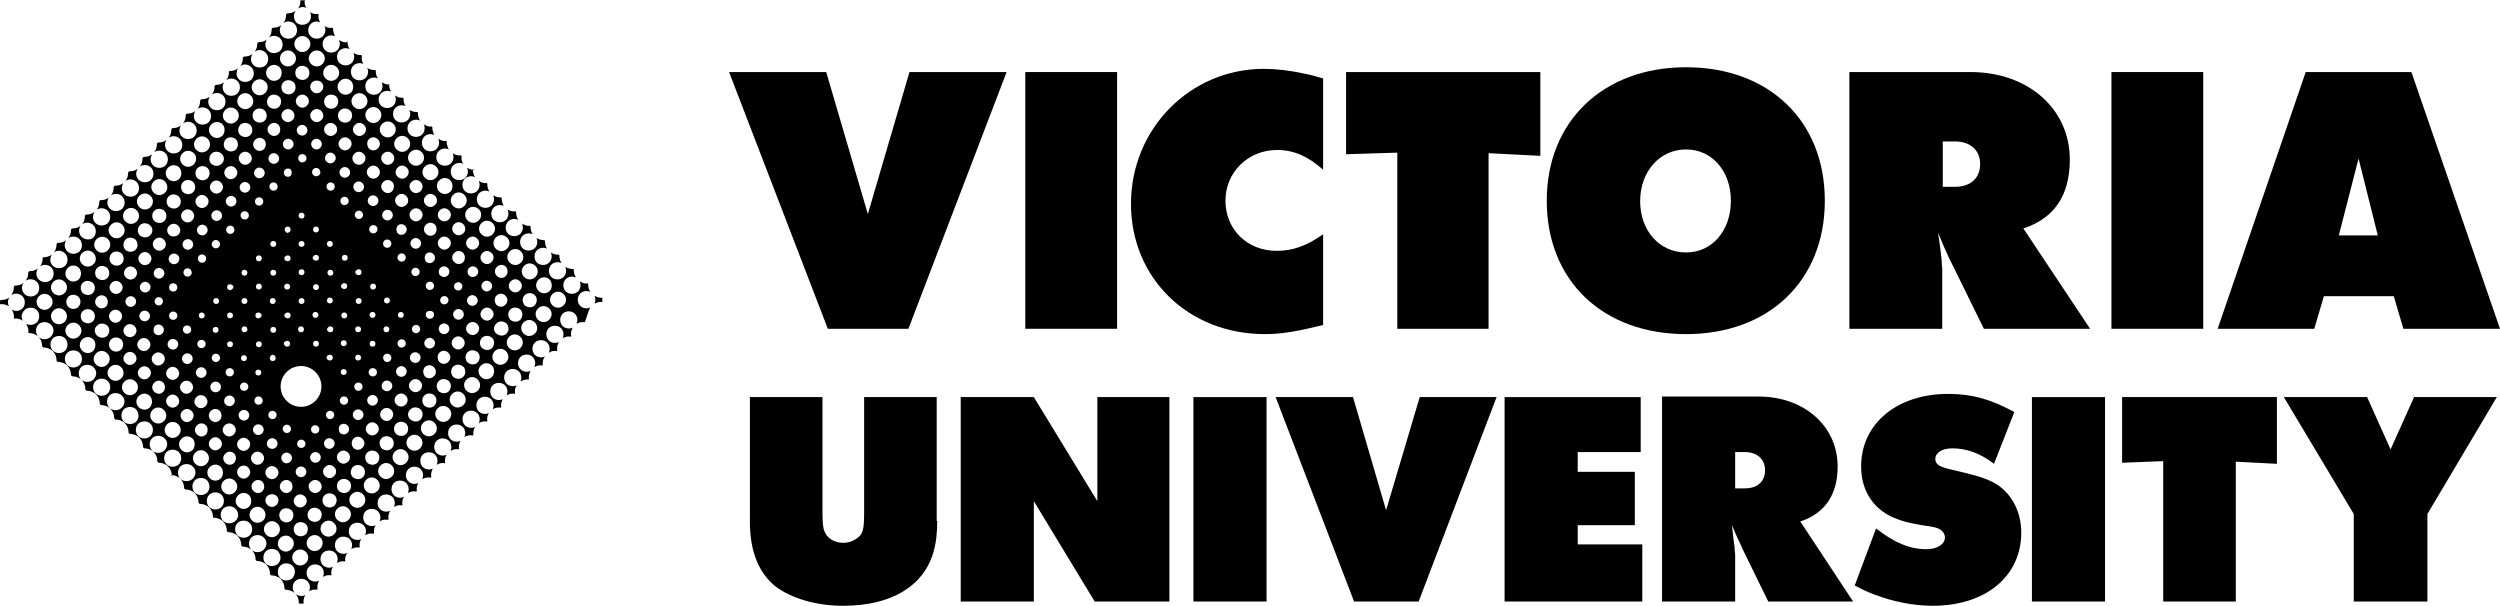<svg version="1.1" xmlns="http://www.w3.org/2000/svg" xmlns:xlink="http://www.w3.org/1999/xlink" x="0px" y="0px" width="468.4px"
	 height="113.5px" viewBox="0 0 468.4 113.5" style="enable-background:new 0 0 468.4 113.5;" xml:space="preserve">
<defs>
</defs>
<polygon points="154.8,13.5 162.6,40.1 170.4,13.5 188.6,13.5 170.2,61.6 155.1,61.6 136.6,13.5 "/>
<rect x="192.1" y="13.5" width="17.2" height="48.1"/>
<path d="M247.9,31.8c-2.8-2.5-5.5-3.7-8.6-3.7c-5.5,0-9.7,4.2-9.7,9.5c0,5.4,4.1,9.4,9.6,9.4c3.1,0,5.7-1,8.7-3.1v17
	c-4.9,1.2-7.8,1.7-10.9,1.7c-14.4,0-25.1-10.5-25.1-24.4c0-14.1,11.1-25.3,24.9-25.3c2.3,0,4.9,0.3,7.6,0.9c1.1,0.2,1.8,0.4,3.5,0.9
	V31.8z"/>
<polygon points="252.2,13.5 288.6,13.5 288.6,29.2 278.9,28.7 278.9,61.6 261.8,61.6 261.8,28.6 252.2,28.9 "/>
<path d="M289.8,37.6c0,15,10.5,25,26.1,25c15.5,0,26-10,26-25c0-15-10.5-25-26-25C300.4,12.6,289.8,22.7,289.8,37.6z M315.9,28
	c4.9,0,8.4,4.1,8.4,9.6c0,5.6-3.5,9.7-8.4,9.7c-5,0-8.6-4.1-8.6-9.6S310.9,28,315.9,28z"/>
<path d="M346.6,61.6h17.3V50.4c0-0.1-0.1-0.7-0.1-1.5c-0.2-1.8-0.3-2.9-0.7-5.3c1,2.4,1.5,3.5,2.1,4.8l0.7,1.4l5.8,11.8h19.9
	l-12.5-18.8c5.8-1.9,8.7-6.2,8.7-12.9c0-9.5-7.8-16.4-18.6-16.4h-22.7V61.6z M364,26.5h2.3c2.9,0,4.7,1.7,4.7,4.2
	c0,2.7-1.8,4.3-4.7,4.3H364V26.5z"/>
<rect x="395.6" y="13.5" width="17.2" height="48.1"/>
<path d="M415.5,61.6h18.1l1.8-6.1h13.1l1.8,6.1h18.1l-16.6-48.1h-19.8L415.5,61.6z M441.9,29.7l3.6,14.4h-7.3L441.9,29.7z"/>
<path d="M175.6,97.6c0,2.1-0.2,4.1-0.7,5.8c-1.8,6.4-7.9,10.1-16.9,10.1c-5.1,0-9.8-1.4-12.8-3.7c-3.1-2.6-4.7-6.5-4.7-12.1V74.4
	h13.6V96c0,1.9,0.1,3,0.4,3.6c0.5,1.3,1.9,2.1,3.5,2.1c1,0,1.8-0.3,2.5-0.8c1.2-0.8,1.4-1.7,1.4-4.9V74.4h13.6V97.6z"/>
<polygon points="180,74.4 193.7,74.4 205.6,93.9 205.6,74.4 219.1,74.4 219.1,112.7 205.1,112.7 193.7,93.9 193.7,112.7 180,112.7
	"/>
<rect x="223.6" y="74.4" width="13.7" height="38.3"/>
<polygon points="253.5,74.4 259.7,95.6 266,74.4 280.4,74.4 265.8,112.7 253.7,112.7 239,74.4 "/>
<polygon points="281.9,74.4 307.4,74.4 307.4,84.7 295.6,84.7 295.6,88.4 306.3,88.4 306.3,98.4 295.6,98.4 295.6,102 307.7,102
	307.7,112.7 281.9,112.7 "/>
<path d="M311.3,112.7h13.8v-8.9c0-0.1-0.1-0.6-0.1-1.2c-0.2-1.4-0.3-2.3-0.5-4.2c0.8,1.9,1.2,2.8,1.7,3.8l0.5,1.1l4.6,9.4h15.9
	l-9.9-15c4.6-1.5,7-5,7-10.3c0-7.5-6.2-13.1-14.8-13.1h-18.1V112.7z M325.1,84.7h1.8c2.3,0,3.8,1.3,3.8,3.4c0,2.1-1.4,3.4-3.8,3.4
	h-1.8V84.7z"/>
<path d="M351.5,99c3.4,2.7,6.4,3.9,9.4,3.9c2,0,3.5-0.9,3.5-2.2c0-0.7-0.5-1.4-1.3-1.7c-0.5-0.2-0.9-0.3-3-0.6
	c-2.3-0.4-3.5-0.7-4.5-1.1c-4.4-1.5-6.9-5.2-6.9-9.9c0-8,6.7-13.6,16.3-13.6c4.5,0,8,1,12.4,3.4l-3.8,9.7c-2.6-2-5.2-2.9-7.8-2.9
	c-1.9,0-3.2,0.8-3.2,2c0,1,0.8,1.5,3.1,2l2.5,0.6c2.8,0.7,4,1.1,5.5,1.9c3.1,1.8,5,5.2,5,9.3c0,8.2-6.7,13.7-16.6,13.7
	c-3.6,0-7.5-0.8-10.9-2.1c-1.3-0.5-2-0.8-3.7-1.7L351.5,99z"/>
<rect x="380.7" y="74.4" width="13.7" height="38.3"/>
<polygon points="397.6,74.4 426.6,74.4 426.6,86.9 418.9,86.5 418.9,112.7 405.3,112.7 405.3,86.4 397.6,86.7 "/>
<polygon points="443.5,74.4 447.9,84.2 452.3,74.4 467.8,74.4 454.8,96.3 454.8,112.7 441,112.7 441,96.3 427.9,74.4 "/>
<path d="M55.8,1.6c0.5-0.3,1.1-0.4,1.6-0.1C57.1,1,57,0.5,57.1,0c-0.3,0.1-0.5,0.1-0.8,0l0,0C56.3,0.6,56.2,1.2,55.8,1.6z"/>
<g>
	<path d="M1.7,57.4c-0.3-0.5-0.3-1.2,0.1-1.7c-0.5,0.4-1,0.5-1.6,0.5L0,56.3c0,0.2,0,0.4,0,0.7l0,0C0.6,56.9,1.2,57.1,1.7,57.4z"/>
	<path d="M57.7,9.3c-0.6,0.6-1.5,0.6-2.1,0c-0.6-0.6-0.6-1.5,0-2.1c0.6-0.6,1.5-0.6,2.1,0C58.3,7.8,58.3,8.7,57.7,9.3z M60.4,12
		c-0.6,0.6-1.5,0.6-2.1,0c-0.6-0.6-0.6-1.5,0-2.1c0.6-0.6,1.5-0.6,2.1,0C61,10.5,61,11.4,60.4,12z M63.1,14.7
		c-0.6,0.6-1.5,0.6-2.1,0c-0.6-0.6-0.6-1.5,0-2.1c0.6-0.6,1.5-0.6,2.1,0C63.7,13.2,63.7,14.1,63.1,14.7z M65.8,17.3
		c-0.6,0.6-1.5,0.6-2.1,0c-0.6-0.6-0.6-1.5,0-2.1c0.6-0.6,1.5-0.6,2.1,0C66.3,15.8,66.3,16.8,65.8,17.3z M68.4,20
		c-0.6,0.6-1.5,0.6-2.1,0c-0.6-0.6-0.6-1.5,0-2.1c0.6-0.6,1.5-0.6,2.1,0C69,18.5,69,19.4,68.4,20z M71,22.6c-0.6,0.6-1.5,0.6-2.1,0
		c-0.6-0.6-0.6-1.5,0-2.1c0.6-0.6,1.5-0.6,2.1,0C71.6,21.1,71.6,22,71,22.6z M73.7,25.3c-0.6,0.6-1.5,0.6-2.1,0
		c-0.6-0.6-0.6-1.5,0-2.1c0.6-0.6,1.5-0.6,2.1,0C74.3,23.8,74.3,24.7,73.7,25.3z M76.4,28c-0.6,0.6-1.5,0.6-2.1,0
		c-0.6-0.6-0.6-1.5,0-2.1c0.6-0.6,1.5-0.6,2.1,0C77,26.5,77,27.4,76.4,28z M79,30.6c-0.6,0.6-1.5,0.6-2.1,0c-0.6-0.6-0.6-1.5,0-2.1
		c0.6-0.6,1.5-0.6,2.1,0C79.6,29.1,79.6,30,79,30.6z M81.7,33.3c-0.6,0.6-1.5,0.6-2.1,0c-0.6-0.6-0.6-1.5,0-2.1
		c0.6-0.6,1.5-0.6,2.1,0C82.3,31.8,82.3,32.7,81.7,33.3z M84.4,35.9c-0.6,0.6-1.5,0.6-2.1,0c-0.6-0.6-0.6-1.5,0-2.1
		c0.6-0.6,1.5-0.6,2.1,0C84.9,34.4,84.9,35.4,84.4,35.9z M87,38.6c-0.6,0.6-1.5,0.6-2.1,0c-0.6-0.6-0.6-1.5,0-2.1
		c0.6-0.6,1.5-0.6,2.1,0C87.6,37.1,87.6,38,87,38.6z M89.7,41.3c-0.6,0.6-1.5,0.6-2.1,0c-0.6-0.6-0.6-1.5,0-2.1
		c0.6-0.6,1.5-0.6,2.1,0C90.3,39.7,90.3,40.7,89.7,41.3z M92.3,43.9c-0.6,0.6-1.5,0.6-2.1,0c-0.6-0.6-0.6-1.5,0-2.1
		c0.6-0.6,1.5-0.6,2.1,0C92.9,42.4,92.9,43.3,92.3,43.9z M95,46.6c-0.6,0.6-1.5,0.6-2.1,0c-0.6-0.6-0.6-1.5,0-2.1
		c0.6-0.6,1.5-0.6,2.1,0C95.6,45.1,95.6,46,95,46.6z M97.6,49.2c-0.6,0.6-1.5,0.6-2.1,0c-0.6-0.6-0.6-1.5,0-2.1
		c0.6-0.6,1.5-0.6,2.1,0C98.2,47.7,98.2,48.7,97.6,49.2z M100.3,51.9c-0.6,0.6-1.5,0.6-2.1,0c-0.6-0.6-0.6-1.5,0-2.1
		c0.6-0.6,1.5-0.6,2.1,0C100.9,50.4,100.9,51.3,100.3,51.9z M103,54.5c-0.6,0.6-1.5,0.6-2.1,0c-0.6-0.6-0.6-1.5,0-2.1
		c0.6-0.6,1.5-0.6,2.1,0C103.5,53,103.5,54,103,54.5z M105.6,57.2c-0.6,0.6-1.5,0.6-2.1,0c-0.6-0.6-0.6-1.5,0-2.1
		c0.6-0.6,1.5-0.6,2.1,0C106.2,55.7,106.2,56.6,105.6,57.2z M55,12c-0.6,0.6-1.5,0.6-2.1,0c-0.6-0.6-0.6-1.5,0-2.1
		c0.6-0.6,1.5-0.6,2.1,0C55.6,10.5,55.6,11.4,55,12z M63.7,20.7c0.5-0.5,1.3-0.5,1.9,0c0.5,0.5,0.5,1.3,0,1.9
		c-0.5,0.5-1.4,0.5-1.9,0C63.2,22.1,63.2,21.2,63.7,20.7z M61.1,18.1c0.5-0.5,1.4-0.5,1.9,0c0.5,0.5,0.5,1.3,0,1.9
		c-0.5,0.5-1.3,0.5-1.9,0C60.6,19.4,60.6,18.6,61.1,18.1z M60.2,15.4c0.5,0.5,0.5,1.2,0,1.7c-0.5,0.5-1.2,0.5-1.7,0
		c-0.5-0.5-0.5-1.2,0-1.7C59,15,59.7,15,60.2,15.4z M57.6,14.6c-0.5,0.5-1.3,0.5-1.9,0c-0.5-0.5-0.5-1.4,0-1.9
		c0.5-0.5,1.3-0.5,1.9,0C58.1,13.2,58.1,14.1,57.6,14.6z M98.3,55.3c0.5-0.5,1.4-0.5,1.9,0c0.5,0.5,0.5,1.3,0,1.9
		c-0.5,0.5-1.3,0.5-1.9,0C97.8,56.6,97.8,55.8,98.3,55.3z M77.1,34.1c0.5-0.5,1.2-0.5,1.7,0c0.5,0.5,0.5,1.2,0,1.7
		c-0.5,0.5-1.2,0.5-1.7,0C76.6,35.3,76.6,34.5,77.1,34.1z M81.5,38.4c-0.5,0.5-1.2,0.5-1.7,0c-0.5-0.5-0.5-1.2,0-1.7
		c0.5-0.5,1.2-0.5,1.7,0C82,37.2,82,38,81.5,38.4z M84.1,41.1c-0.5,0.5-1.2,0.5-1.7,0c-0.5-0.5-0.5-1.2,0-1.7c0.5-0.5,1.2-0.5,1.7,0
		C84.6,39.9,84.6,40.6,84.1,41.1z M86.8,43.7c-0.5,0.5-1.2,0.5-1.7,0c-0.5-0.5-0.5-1.2,0-1.7c0.5-0.5,1.2-0.5,1.7,0
		C87.3,42.5,87.3,43.3,86.8,43.7z M89.4,46.4c-0.5,0.5-1.2,0.5-1.7,0c-0.5-0.5-0.5-1.2,0-1.7c0.5-0.5,1.2-0.5,1.7,0
		C89.9,45.2,89.9,45.9,89.4,46.4z M92.1,49.1c-0.5,0.5-1.2,0.5-1.7,0c-0.5-0.5-0.5-1.2,0-1.7c0.5-0.5,1.2-0.5,1.7,0
		C92.6,47.8,92.6,48.6,92.1,49.1z M97.4,52.7c0.5,0.5,0.5,1.2,0,1.7c-0.5,0.5-1.2,0.5-1.7,0c-0.5-0.5-0.5-1.2,0-1.7
		C96.2,52.2,96.9,52.2,97.4,52.7z M94.8,51.7c-0.5,0.5-1.2,0.5-1.7,0c-0.5-0.5-0.5-1.2,0-1.7c0.5-0.5,1.2-0.5,1.7,0
		C95.2,50.5,95.2,51.2,94.8,51.7z M74.5,31.4c0.5-0.5,1.2-0.5,1.7,0c0.5,0.5,0.5,1.2,0,1.7c-0.5,0.5-1.2,0.5-1.7,0
		C74,32.7,74,31.9,74.5,31.4z M71.8,28.8c0.5-0.5,1.2-0.5,1.7,0c0.5,0.5,0.5,1.2,0,1.7c-0.5,0.5-1.2,0.5-1.7,0
		C71.3,30,71.3,29.2,71.8,28.8z M66.5,25.1c-0.5-0.5-0.5-1.2,0-1.7c0.5-0.5,1.2-0.5,1.7,0c0.5,0.5,0.5,1.2,0,1.7
		C67.7,25.6,67,25.6,66.5,25.1z M69.1,26.1c0.5-0.5,1.2-0.5,1.7,0c0.5,0.5,0.5,1.2,0,1.7c-0.5,0.5-1.2,0.5-1.7,0
		C68.7,27.3,68.7,26.5,69.1,26.1z M102.9,59.9c-0.6,0.6-1.5,0.6-2.1,0c-0.6-0.6-0.6-1.5,0-2.1c0.6-0.6,1.5-0.6,2.1,0
		C103.5,58.3,103.5,59.3,102.9,59.9z M52.4,14.7c-0.6,0.6-1.5,0.6-2.1,0c-0.6-0.6-0.6-1.5,0-2.1c0.6-0.6,1.5-0.6,2.1,0
		C52.9,13.2,52.9,14.1,52.4,14.7z M95.6,58c0.5-0.5,1.3-0.5,1.9,0c0.5,0.5,0.5,1.3,0,1.9c-0.5,0.5-1.3,0.5-1.9,0
		C95.1,59.3,95.1,58.5,95.6,58z M55,17.3c-0.5,0.5-1.3,0.5-1.9,0c-0.5-0.5-0.5-1.4,0-1.9c0.5-0.5,1.3-0.5,1.9,0
		C55.5,15.9,55.5,16.8,55,17.3z M57.5,19.8c-0.5,0.5-1.2,0.5-1.7,0c-0.5-0.5-0.5-1.2,0-1.7c0.5-0.5,1.2-0.5,1.7,0
		C58,18.6,58,19.3,57.5,19.8z M60.2,22.5c-0.5,0.5-1.2,0.5-1.7,0c-0.5-0.5-0.5-1.2,0-1.7c0.5-0.5,1.2-0.5,1.7,0
		C60.7,21.3,60.7,22.1,60.2,22.5z M62.8,25.1c-0.5,0.5-1.2,0.5-1.7,0c-0.5-0.5-0.5-1.2,0-1.7c0.5-0.5,1.2-0.5,1.7,0
		C63.3,23.9,63.3,24.7,62.8,25.1z M65.5,27.8c-0.5,0.5-1.2,0.5-1.7,0c-0.5-0.5-0.5-1.2,0-1.7c0.5-0.5,1.2-0.5,1.7,0
		C66,26.6,66,27.3,65.5,27.8z M68.1,30.5c-0.5,0.5-1.2,0.5-1.7,0c-0.5-0.5-0.5-1.2,0-1.7c0.5-0.5,1.2-0.5,1.7,0
		C68.6,29.2,68.6,30,68.1,30.5z M70.8,33.1c-0.5,0.5-1.2,0.5-1.7,0c-0.5-0.5-0.5-1.2,0-1.7c0.5-0.5,1.2-0.5,1.7,0
		C71.3,31.9,71.3,32.7,70.8,33.1z M73.5,35.8c-0.5,0.5-1.2,0.5-1.7,0c-0.5-0.5-0.5-1.2,0-1.7c0.5-0.5,1.2-0.5,1.7,0
		C73.9,34.5,73.9,35.3,73.5,35.8z M76.1,38.4c-0.5,0.5-1.2,0.5-1.7,0c-0.5-0.5-0.5-1.2,0-1.7c0.5-0.5,1.2-0.5,1.7,0
		C76.6,37.2,76.6,38,76.1,38.4z M78.8,41.1c-0.5,0.5-1.2,0.5-1.7,0c-0.5-0.5-0.5-1.2,0-1.7c0.5-0.5,1.2-0.5,1.7,0
		C79.3,39.9,79.3,40.6,78.8,41.1z M81.5,43.8c-0.5,0.5-1.2,0.5-1.7,0c-0.5-0.5-0.5-1.2,0-1.7c0.5-0.5,1.2-0.5,1.7,0
		C81.9,42.6,81.9,43.3,81.5,43.8z M84.1,46.4c-0.5,0.5-1.2,0.5-1.7,0c-0.5-0.5-0.5-1.2,0-1.7c0.5-0.5,1.2-0.5,1.7,0
		C84.6,45.2,84.6,45.9,84.1,46.4z M86.8,49.1c-0.5,0.5-1.2,0.5-1.7,0c-0.5-0.5-0.5-1.2,0-1.7c0.5-0.5,1.2-0.5,1.7,0
		C87.2,47.9,87.2,48.6,86.8,49.1z M93,55.4c0.5-0.5,1.2-0.5,1.7,0c0.5,0.5,0.5,1.2,0,1.7c-0.5,0.5-1.2,0.5-1.7,0
		C92.6,56.6,92.6,55.8,93,55.4z M87.9,51.6c-0.4-0.4-0.4-1,0-1.4c0.4-0.4,1-0.4,1.4,0c0.4,0.4,0.4,1,0,1.4
		C88.9,52,88.2,52,87.9,51.6z M90.5,52.9c0.4-0.4,1-0.4,1.4,0c0.4,0.4,0.4,1,0,1.4c-0.4,0.4-1,0.4-1.4,0
		C90.1,53.9,90.1,53.3,90.5,52.9z M100.2,62.5c-0.6,0.6-1.5,0.6-2.1,0c-0.6-0.6-0.6-1.5,0-2.1c0.6-0.6,1.5-0.6,2.1,0
		C100.8,61,100.8,62,100.2,62.5z M49.7,17.4c-0.6,0.6-1.5,0.6-2.1,0c-0.6-0.6-0.6-1.5,0-2.1c0.6-0.6,1.5-0.6,2.1,0
		C50.3,15.8,50.3,16.8,49.7,17.4z M93,60.6c0.5-0.5,1.3-0.5,1.9,0c0.5,0.5,0.5,1.4,0,1.9c-0.5,0.5-1.3,0.5-1.9,0
		C92.4,62,92.4,61.2,93,60.6z M52.3,20c-0.5,0.5-1.3,0.5-1.9,0c-0.5-0.5-0.5-1.3,0-1.9c0.5-0.5,1.3-0.5,1.9,0
		C52.8,18.6,52.8,19.4,52.3,20z M54.8,22.5c-0.5,0.5-1.2,0.5-1.7,0c-0.5-0.5-0.5-1.2,0-1.7c0.5-0.5,1.2-0.5,1.7,0
		C55.3,21.3,55.3,22,54.8,22.5z M90.4,58c0.5-0.5,1.2-0.5,1.7,0c0.5,0.5,0.5,1.2,0,1.7c-0.5,0.5-1.2,0.5-1.7,0
		C89.9,59.3,89.9,58.5,90.4,58z M87.8,55.6c0.4-0.4,1-0.4,1.4,0c0.4,0.4,0.4,1,0,1.4c-0.4,0.4-1,0.4-1.4,0
		C87.4,56.6,87.4,56,87.8,55.6z M86.4,53.1c0.3,0.3,0.3,0.8,0,1.1c-0.3,0.3-0.8,0.3-1.1,0c-0.3-0.3-0.3-0.8,0-1.1
		C85.7,52.8,86.1,52.8,86.4,53.1z M82.5,50.2c0.4-0.4,1-0.4,1.4,0c0.4,0.4,0.4,1,0,1.4c-0.4,0.4-1,0.4-1.4,0
		C82.1,51.3,82.1,50.6,82.5,50.2z M79.8,47.6c0.4-0.4,1-0.4,1.4,0c0.4,0.4,0.4,1,0,1.4c-0.4,0.4-1,0.4-1.4,0
		C79.5,48.6,79.5,48,79.8,47.6z M77.2,44.9c0.4-0.4,1-0.4,1.4,0c0.4,0.4,0.4,1,0,1.4c-0.4,0.4-1,0.4-1.4,0
		C76.8,45.9,76.8,45.3,77.2,44.9z M74.5,42.3c0.4-0.4,1-0.4,1.4,0c0.4,0.4,0.4,1,0,1.4c-0.4,0.4-1,0.4-1.4,0
		C74.2,43.3,74.2,42.7,74.5,42.3z M71.9,39.6c0.4-0.4,1-0.4,1.4,0c0.4,0.4,0.4,1,0,1.4c-0.4,0.4-1,0.4-1.4,0
		C71.5,40.6,71.5,40,71.9,39.6z M69.2,36.9c0.4-0.4,1-0.4,1.4,0c0.4,0.4,0.4,1,0,1.4c-0.4,0.4-1,0.4-1.4,0
		C68.8,37.9,68.8,37.3,69.2,36.9z M66.5,34.3c0.4-0.4,1-0.4,1.4,0c0.4,0.4,0.4,1,0,1.4c-0.4,0.4-1,0.4-1.4,0
		C66.1,35.3,66.1,34.7,66.5,34.3z M63.9,31.6c0.4-0.4,1-0.4,1.4,0c0.4,0.4,0.4,1,0,1.4c-0.4,0.4-1,0.4-1.4,0
		C63.5,32.6,63.5,32,63.9,31.6z M61.2,28.9c0.4-0.4,1-0.4,1.4,0c0.4,0.4,0.4,1,0,1.4c-0.4,0.4-1,0.4-1.4,0
		C60.8,30,60.8,29.3,61.2,28.9z M55.9,25.1c-0.4-0.4-0.4-1,0-1.4c0.4-0.4,1-0.4,1.4,0c0.4,0.4,0.4,1,0,1.4
		C57,25.5,56.3,25.5,55.9,25.1z M58.6,26.3c0.4-0.4,1-0.4,1.4,0c0.4,0.4,0.4,1,0,1.4c-0.4,0.4-1,0.4-1.4,0
		C58.2,27.3,58.2,26.7,58.6,26.3z M97.5,65.2c-0.6,0.6-1.5,0.6-2.1,0c-0.6-0.6-0.6-1.5,0-2.1c0.6-0.6,1.5-0.6,2.1,0
		C98.1,63.7,98.1,64.6,97.5,65.2z M47,20c-0.6,0.6-1.5,0.6-2.1,0c-0.6-0.6-0.6-1.5,0-2.1c0.6-0.6,1.5-0.6,2.1,0
		C47.6,18.5,47.6,19.5,47,20z M90.3,63.3c0.5-0.5,1.3-0.5,1.9,0c0.5,0.5,0.5,1.3,0,1.9c-0.5,0.5-1.3,0.5-1.9,0
		C89.8,64.7,89.8,63.8,90.3,63.3z M49.6,22.6c-0.5,0.5-1.3,0.5-1.9,0c-0.5-0.5-0.5-1.4,0-1.9c0.5-0.5,1.3-0.5,1.9,0
		C50.1,21.3,50.1,22.1,49.6,22.6z M52.2,25.1c-0.5,0.5-1.2,0.5-1.7,0c-0.5-0.5-0.5-1.2,0-1.7c0.5-0.5,1.2-0.5,1.7,0
		C52.6,23.9,52.6,24.7,52.2,25.1z M87.7,60.7c0.5-0.5,1.2-0.5,1.7,0c0.5,0.5,0.5,1.2,0,1.7c-0.5,0.5-1.2,0.5-1.7,0
		C87.2,61.9,87.2,61.2,87.7,60.7z M85.2,58.2c0.4-0.4,1-0.4,1.4,0c0.4,0.4,0.4,1,0,1.4c-0.4,0.4-1,0.4-1.4,0
		C84.8,59.2,84.8,58.6,85.2,58.2z M54.7,27.7c-0.4,0.4-1,0.4-1.4,0c-0.4-0.4-0.4-1,0-1.4c0.4-0.4,1-0.4,1.4,0
		C55.1,26.7,55.1,27.3,54.7,27.7z M57.2,30.2c-0.3,0.3-0.8,0.3-1.1,0c-0.3-0.3-0.3-0.8,0-1.1c0.3-0.3,0.8-0.3,1.1,0
		C57.5,29.4,57.5,29.9,57.2,30.2z M59.8,32.8c-0.3,0.3-0.8,0.3-1.1,0c-0.3-0.3-0.3-0.8,0-1.1c0.3-0.3,0.8-0.3,1.1,0
		C60.1,32.1,60.1,32.6,59.8,32.8z M62.5,35.5c-0.3,0.3-0.8,0.3-1.1,0c-0.3-0.3-0.3-0.8,0-1.1c0.3-0.3,0.8-0.3,1.1,0
		C62.8,34.7,62.8,35.2,62.5,35.5z M65.1,38.2c-0.3,0.3-0.8,0.3-1.1,0c-0.3-0.3-0.3-0.8,0-1.1c0.3-0.3,0.8-0.3,1.1,0
		C65.4,37.4,65.4,37.9,65.1,38.2z M67.8,40.8c-0.3,0.3-0.8,0.3-1.1,0c-0.3-0.3-0.3-0.8,0-1.1c0.3-0.3,0.8-0.3,1.1,0
		C68.1,40.1,68.1,40.5,67.8,40.8z M70.5,43.5c-0.3,0.3-0.8,0.3-1.1,0c-0.3-0.3-0.3-0.8,0-1.1c0.3-0.3,0.8-0.3,1.1,0
		C70.8,42.7,70.8,43.2,70.5,43.5z M73.1,46.2c-0.3,0.3-0.8,0.3-1.1,0c-0.3-0.3-0.3-0.8,0-1.1c0.3-0.3,0.8-0.3,1.1,0
		C73.4,45.4,73.4,45.9,73.1,46.2z M75.8,48.8c-0.3,0.3-0.8,0.3-1.1,0c-0.3-0.3-0.3-0.8,0-1.1c0.3-0.3,0.8-0.3,1.1,0
		C76.1,48,76.1,48.5,75.8,48.8z M78.4,51.5c-0.3,0.3-0.8,0.3-1.1,0c-0.3-0.3-0.3-0.8,0-1.1c0.3-0.3,0.8-0.3,1.1,0
		C78.7,50.7,78.7,51.2,78.4,51.5z M83.8,55.7c0.3,0.3,0.3,0.8,0,1.1c-0.3,0.3-0.8,0.3-1.1,0c-0.3-0.3-0.3-0.8,0-1.1
		C83,55.4,83.5,55.4,83.8,55.7z M81.1,54.1c-0.3,0.3-0.8,0.3-1.1,0c-0.3-0.3-0.3-0.8,0-1.1c0.3-0.3,0.8-0.3,1.1,0
		C81.4,53.4,81.4,53.8,81.1,54.1z M94.8,67.9c-0.6,0.6-1.5,0.6-2.1,0c-0.6-0.6-0.6-1.5,0-2.1c0.6-0.6,1.5-0.6,2.1,0
		C95.4,66.4,95.4,67.3,94.8,67.9z M44.3,22.7c-0.6,0.6-1.5,0.6-2.1,0c-0.6-0.6-0.6-1.5,0-2.1c0.6-0.6,1.5-0.6,2.1,0
		C44.9,21.2,44.9,22.1,44.3,22.7z M87.6,66c0.5-0.5,1.3-0.5,1.9,0c0.5,0.5,0.5,1.3,0,1.9c-0.5,0.5-1.3,0.5-1.9,0
		C87.1,67.4,87.1,66.5,87.6,66z M46.9,25.3c-0.5,0.5-1.3,0.5-1.9,0c-0.5-0.5-0.5-1.3,0-1.9c0.5-0.5,1.3-0.5,1.9,0
		C47.4,24,47.4,24.8,46.9,25.3z M49.5,27.9c-0.5,0.5-1.2,0.5-1.7,0c-0.5-0.5-0.5-1.2,0-1.7c0.5-0.5,1.2-0.5,1.7,0
		C49.9,26.6,49.9,27.4,49.5,27.9z M85,63.4c0.5-0.5,1.2-0.5,1.7,0c0.5,0.5,0.5,1.2,0,1.7c-0.5,0.5-1.2,0.5-1.7,0
		C84.5,64.6,84.5,63.9,85,63.4z M82.5,60.9c0.4-0.4,1-0.4,1.4,0c0.4,0.4,0.4,1,0,1.4c-0.4,0.4-1,0.4-1.4,0
		C82.1,61.9,82.1,61.3,82.5,60.9z M52,30.4c-0.4,0.4-1,0.4-1.4,0c-0.4-0.4-0.4-1,0-1.4c0.4-0.4,1-0.4,1.4,0
		C52.4,29.4,52.4,30,52,30.4z M81.1,58.4c0.3,0.3,0.3,0.8,0,1.1c-0.3,0.3-0.8,0.3-1.1,0c-0.3-0.3-0.3-0.8,0-1.1
		C80.3,58.2,80.8,58.2,81.1,58.4z M54.5,32.9c-0.3,0.3-0.8,0.3-1.1,0c-0.3-0.3-0.3-0.8,0-1.1c0.3-0.3,0.8-0.3,1.1,0
		C54.7,32.1,54.7,32.6,54.5,32.9z M92.2,70.6c-0.6,0.6-1.5,0.6-2.1,0c-0.6-0.6-0.6-1.5,0-2.1c0.6-0.6,1.5-0.6,2.1,0
		C92.7,69.1,92.7,70,92.2,70.6z M41.7,25.4c-0.6,0.6-1.5,0.6-2.1,0c-0.6-0.6-0.6-1.5,0-2.1c0.6-0.6,1.5-0.6,2.1,0
		C42.2,23.9,42.2,24.8,41.7,25.4z M84.9,68.7c0.5-0.5,1.3-0.5,1.9,0c0.5,0.5,0.5,1.4,0,1.9c-0.5,0.5-1.3,0.5-1.9,0
		C84.4,70,84.4,69.2,84.9,68.7z M44.2,28c-0.5,0.5-1.3,0.5-1.9,0c-0.5-0.5-0.5-1.3,0-1.9c0.5-0.5,1.3-0.5,1.9,0
		C44.7,26.6,44.7,27.5,44.2,28z M46.8,30.5c-0.5,0.5-1.2,0.5-1.7,0c-0.5-0.5-0.5-1.2,0-1.7c0.5-0.5,1.2-0.5,1.7,0
		C47.3,29.3,47.3,30.1,46.8,30.5z M82.3,66.1c0.5-0.5,1.2-0.5,1.7,0c0.5,0.5,0.5,1.2,0,1.7c-0.5,0.5-1.2,0.5-1.7,0
		C81.9,67.3,81.9,66.5,82.3,66.1z M79.8,63.6c0.4-0.4,1-0.4,1.4,0c0.4,0.4,0.4,1,0,1.4c-0.4,0.4-1,0.4-1.4,0
		C79.4,64.6,79.4,64,79.8,63.6z M49.3,33.1c-0.4,0.4-1,0.4-1.4,0c-0.4-0.4-0.4-1,0-1.4c0.4-0.4,1-0.4,1.4,0
		C49.7,32.1,49.7,32.7,49.3,33.1z M51.8,35.5c-0.3,0.3-0.8,0.3-1.1,0c-0.3-0.3-0.3-0.8,0-1.1c0.3-0.3,0.8-0.3,1.1,0
		C52.1,34.8,52.1,35.3,51.8,35.5z M77.4,61.1c0.3-0.3,0.8-0.3,1.1,0c0.3,0.3,0.3,0.8,0,1.1c-0.3,0.3-0.8,0.3-1.1,0
		C77.1,61.9,77.1,61.4,77.4,61.1z M74.7,58.6c0.2-0.2,0.6-0.2,0.8,0c0.2,0.2,0.2,0.6,0,0.8c-0.2,0.2-0.6,0.2-0.8,0
		C74.5,59.2,74.5,58.9,74.7,58.6z M72.1,55.9c0.2-0.2,0.6-0.2,0.8,0c0.2,0.2,0.2,0.6,0,0.8c-0.2,0.2-0.6,0.2-0.8,0
		C71.9,56.5,71.9,56.1,72.1,55.9z M69.5,53.3c0.2-0.2,0.6-0.2,0.8,0c0.2,0.2,0.2,0.6,0,0.8c-0.2,0.2-0.6,0.2-0.8,0
		C69.3,53.9,69.3,53.5,69.5,53.3z M66.8,50.6c0.2-0.2,0.6-0.2,0.8,0c0.2,0.2,0.2,0.6,0,0.8c-0.2,0.2-0.6,0.2-0.8,0
		C66.5,51.2,66.5,50.8,66.8,50.6z M61.4,45.3c0.2-0.2,0.6-0.2,0.8,0c0.2,0.2,0.2,0.6,0,0.8s-0.6,0.2-0.8,0
		C61.2,45.8,61.2,45.5,61.4,45.3z M56.1,40.8c-0.2-0.2-0.2-0.6,0-0.8c0.2-0.2,0.6-0.2,0.8,0c0.2,0.2,0.2,0.6,0,0.8
		C56.7,41,56.4,41,56.1,40.8z M58.8,42.6c0.2-0.2,0.6-0.2,0.8,0c0.2,0.2,0.2,0.6,0,0.8c-0.2,0.2-0.6,0.2-0.8,0
		C58.6,43.2,58.6,42.9,58.8,42.6z M89.5,73.2c-0.6,0.6-1.5,0.6-2.1,0c-0.6-0.6-0.6-1.5,0-2.1c0.6-0.6,1.5-0.6,2.1,0
		C90.1,71.7,90.1,72.7,89.5,73.2z M38.9,28.1c-0.6,0.6-1.5,0.6-2.1,0c-0.6-0.6-0.6-1.5,0-2.1c0.6-0.6,1.5-0.6,2.1,0
		C39.5,26.6,39.5,27.5,38.9,28.1z M82.2,71.4c0.5-0.5,1.3-0.5,1.9,0c0.5,0.5,0.5,1.3,0,1.9c-0.5,0.5-1.3,0.5-1.9,0
		C81.7,72.7,81.7,71.9,82.2,71.4z M41.5,30.7c-0.5,0.5-1.3,0.5-1.9,0c-0.5-0.5-0.5-1.3,0-1.9c0.5-0.5,1.4-0.5,1.9,0
		C42.1,29.3,42.1,30.2,41.5,30.7z M44.1,33.2c-0.5,0.5-1.2,0.5-1.7,0c-0.5-0.5-0.5-1.2,0-1.7c0.5-0.5,1.2-0.5,1.7,0
		C44.6,32,44.6,32.7,44.1,33.2z M79.6,68.8c0.5-0.5,1.2-0.5,1.7,0c0.5,0.5,0.5,1.2,0,1.7c-0.5,0.5-1.2,0.5-1.7,0
		C79.2,70,79.2,69.2,79.6,68.8z M77.1,66.3c0.4-0.4,1-0.4,1.4,0c0.4,0.4,0.4,1,0,1.4c-0.4,0.4-1,0.4-1.4,0
		C76.7,67.3,76.7,66.7,77.1,66.3z M46.6,35.8c-0.4,0.4-1,0.4-1.4,0c-0.4-0.4-0.4-1,0-1.4c0.4-0.4,1-0.4,1.4,0
		C47,34.8,47,35.4,46.6,35.8z M49.1,38.3c-0.3,0.3-0.8,0.3-1.1,0c-0.3-0.3-0.3-0.8,0-1.1c0.3-0.3,0.8-0.3,1.1,0
		C49.4,37.5,49.4,38,49.1,38.3z M74.7,63.8c0.3-0.3,0.8-0.3,1.1,0c0.3,0.3,0.3,0.8,0,1.1c-0.3,0.3-0.8,0.3-1.1,0
		C74.4,64.6,74.4,64.1,74.7,63.8z M72,61.3c0.2-0.2,0.6-0.2,0.8,0c0.2,0.2,0.2,0.6,0,0.8c-0.2,0.2-0.6,0.2-0.8,0
		C71.8,61.9,71.8,61.5,72,61.3z M69.4,58.6c0.2-0.2,0.6-0.2,0.8,0c0.2,0.2,0.2,0.6,0,0.8c-0.2,0.2-0.6,0.2-0.8,0
		C69.2,59.2,69.2,58.8,69.4,58.6z M66.8,56c0.2-0.2,0.6-0.2,0.8,0c0.2,0.2,0.2,0.6,0,0.8c-0.2,0.2-0.6,0.2-0.8,0
		C66.6,56.6,66.6,56.2,66.8,56z M64.2,47.9c0.2-0.2,0.6-0.2,0.8,0c0.2,0.2,0.2,0.6,0,0.8c-0.2,0.2-0.6,0.2-0.8,0
		C64,48.5,64,48.2,64.2,47.9z M64.1,53.2c0.2-0.2,0.6-0.2,0.8,0c0.2,0.2,0.2,0.6,0,0.8c-0.2,0.2-0.6,0.2-0.8,0
		C63.8,53.8,63.8,53.5,64.1,53.2z M61.5,50.7c0.2-0.2,0.6-0.2,0.8,0c0.2,0.2,0.2,0.6,0,0.8c-0.2,0.2-0.6,0.2-0.8,0
		C61.3,51.2,61.3,50.9,61.5,50.7z M58.8,47.9c0.2-0.2,0.6-0.2,0.8,0c0.2,0.2,0.2,0.6,0,0.8c-0.2,0.2-0.6,0.2-0.8,0
		C58.5,48.5,58.5,48.2,58.8,47.9z M53.5,43.4c-0.2-0.2-0.2-0.6,0-0.8c0.2-0.2,0.6-0.2,0.8,0c0.2,0.2,0.2,0.6,0,0.8
		C54,43.7,53.7,43.7,53.5,43.4z M56.1,45.3c0.2-0.2,0.6-0.2,0.8,0c0.2,0.2,0.2,0.6,0,0.8c-0.2,0.2-0.6,0.2-0.8,0
		C55.9,45.9,55.9,45.5,56.1,45.3z M86.8,75.9c-0.6,0.6-1.5,0.6-2.1,0c-0.6-0.6-0.6-1.5,0-2.1c0.6-0.6,1.5-0.6,2.1,0
		C87.4,74.4,87.4,75.4,86.8,75.9z M36.3,30.8c-0.6,0.6-1.5,0.6-2.1,0c-0.6-0.6-0.6-1.5,0-2.1c0.6-0.6,1.5-0.6,2.1,0
		C36.9,29.2,36.9,30.2,36.3,30.8z M79.5,74.1c0.5-0.5,1.4-0.5,1.9,0c0.5,0.5,0.5,1.3,0,1.9c-0.5,0.5-1.3,0.5-1.9,0
		C79,75.4,79,74.6,79.5,74.1z M38.9,33.4c-0.5,0.5-1.3,0.5-1.9,0c-0.5-0.5-0.5-1.4,0-1.9c0.5-0.5,1.4-0.5,1.9,0
		C39.4,32,39.4,32.8,38.9,33.4z M41.4,35.9c-0.5,0.5-1.2,0.5-1.7,0c-0.5-0.5-0.5-1.2,0-1.7c0.5-0.5,1.2-0.5,1.7,0
		C41.9,34.7,41.9,35.4,41.4,35.9z M77,71.4c0.5-0.5,1.2-0.5,1.7,0c0.5,0.5,0.5,1.2,0,1.7c-0.5,0.5-1.2,0.5-1.7,0
		C76.5,72.6,76.5,71.9,77,71.4z M74.5,68.9c0.4-0.4,1-0.4,1.4,0c0.4,0.4,0.4,1,0,1.4c-0.4,0.4-1,0.4-1.4,0
		C74.1,69.9,74.1,69.3,74.5,68.9z M44,38.4c-0.4,0.4-1,0.4-1.4,0c-0.4-0.4-0.4-1,0-1.4c0.4-0.4,1-0.4,1.4,0
		C44.4,37.4,44.4,38,44,38.4z M46.4,40.9c-0.3,0.3-0.8,0.3-1.1,0c-0.3-0.3-0.3-0.8,0-1.1c0.3-0.3,0.8-0.3,1.1,0
		C46.7,40.1,46.7,40.6,46.4,40.9z M72,66.5c0.3-0.3,0.8-0.3,1.1,0c0.3,0.3,0.3,0.8,0,1.1c-0.3,0.3-0.8,0.3-1.1,0
		C71.7,67.2,71.7,66.8,72,66.5z M69.4,64c0.2-0.2,0.6-0.2,0.8,0c0.2,0.2,0.2,0.6,0,0.8c-0.2,0.2-0.6,0.2-0.8,0
		C69.2,64.5,69.2,64.2,69.4,64z M66.7,61.3c0.2-0.2,0.6-0.2,0.8,0c0.2,0.2,0.2,0.6,0,0.8c-0.2,0.2-0.6,0.2-0.8,0
		C66.5,61.8,66.5,61.5,66.7,61.3z M64.1,58.7c0.2-0.2,0.6-0.2,0.8,0c0.2,0.2,0.2,0.6,0,0.8c-0.2,0.2-0.6,0.2-0.8,0
		C63.9,59.2,63.9,58.9,64.1,58.7z M61.4,55.9c0.2-0.2,0.6-0.2,0.8,0c0.2,0.2,0.2,0.6,0,0.8c-0.2,0.2-0.6,0.2-0.8,0
		C61.2,56.5,61.2,56.2,61.4,55.9z M58.8,53.4c0.2-0.2,0.6-0.2,0.8,0c0.2,0.2,0.2,0.6,0,0.8c-0.2,0.2-0.6,0.2-0.8,0
		C58.6,53.9,58.6,53.6,58.8,53.4z M56.1,50.6c0.2-0.2,0.6-0.2,0.8,0c0.2,0.2,0.2,0.6,0,0.8c-0.2,0.2-0.6,0.2-0.8,0
		C55.9,51.2,55.9,50.8,56.1,50.6z M50.8,46.1c-0.2-0.2-0.2-0.6,0-0.8c0.2-0.2,0.6-0.2,0.8,0c0.2,0.2,0.2,0.6,0,0.8
		C51.4,46.3,51,46.3,50.8,46.1z M53.5,48c0.2-0.2,0.6-0.2,0.8,0c0.2,0.2,0.2,0.6,0,0.8c-0.2,0.2-0.6,0.2-0.8,0
		C53.2,48.6,53.2,48.2,53.5,48z M84.1,78.6c-0.6,0.6-1.5,0.6-2.1,0c-0.6-0.6-0.6-1.5,0-2.1c0.6-0.6,1.5-0.6,2.1,0
		C84.7,77.1,84.7,78,84.1,78.6z M33.6,33.5c-0.6,0.6-1.5,0.6-2.1,0c-0.6-0.6-0.6-1.5,0-2.1c0.6-0.6,1.5-0.6,2.1,0
		C34.1,32,34.1,32.9,33.6,33.5z M76.9,76.7c0.5-0.5,1.3-0.5,1.9,0c0.5,0.5,0.5,1.3,0,1.9c-0.5,0.5-1.3,0.5-1.9,0
		C76.3,78.1,76.3,77.2,76.9,76.7z M36.2,36c-0.5,0.5-1.3,0.5-1.9,0c-0.5-0.5-0.5-1.4,0-1.9c0.5-0.5,1.3-0.5,1.9,0
		C36.7,34.7,36.7,35.5,36.2,36z M38.7,38.6c-0.5,0.5-1.2,0.5-1.7,0c-0.5-0.5-0.5-1.2,0-1.7c0.5-0.5,1.2-0.5,1.7,0
		C39.2,37.4,39.2,38.1,38.7,38.6z M74.3,74.1c0.5-0.5,1.2-0.5,1.7,0c0.5,0.5,0.5,1.2,0,1.7c-0.5,0.5-1.2,0.5-1.7,0
		C73.8,75.4,73.8,74.6,74.3,74.1z M71.8,71.6c0.4-0.4,1-0.4,1.4,0c0.4,0.4,0.4,1,0,1.4c-0.4,0.4-1,0.4-1.4,0
		C71.4,72.7,71.4,72,71.8,71.6z M41.3,41.1c-0.4,0.4-1,0.4-1.4,0c-0.4-0.4-0.4-1,0-1.4c0.4-0.4,1-0.4,1.4,0
		C41.7,40.1,41.7,40.8,41.3,41.1z M43.7,43.6c-0.3,0.3-0.8,0.3-1.1,0c-0.3-0.3-0.3-0.8,0-1.1c0.3-0.3,0.8-0.3,1.1,0
		C44,42.9,44,43.3,43.7,43.6z M69.3,69.2c0.3-0.3,0.8-0.3,1.1,0c0.3,0.3,0.3,0.8,0,1.1c-0.3,0.3-0.8,0.3-1.1,0
		C69,70,69,69.5,69.3,69.2z M66.7,66.6c0.2-0.2,0.6-0.2,0.8,0c0.2,0.2,0.2,0.6,0,0.8c-0.2,0.2-0.6,0.2-0.8,0
		C66.5,67.2,66.5,66.9,66.7,66.6z M64,63.9c0.2-0.2,0.6-0.2,0.8,0c0.2,0.2,0.2,0.6,0,0.8c-0.2,0.2-0.6,0.2-0.8,0
		C63.8,64.5,63.8,64.2,64,63.9z M61.5,61.3c0.2-0.2,0.6-0.2,0.8,0c0.2,0.2,0.2,0.6,0,0.8c-0.2,0.2-0.6,0.2-0.8,0
		C61.2,61.9,61.2,61.6,61.5,61.3z M58.7,58.6c0.2-0.2,0.6-0.2,0.8,0c0.2,0.2,0.2,0.6,0,0.8c-0.2,0.2-0.6,0.2-0.8,0
		C58.5,59.2,58.5,58.8,58.7,58.6z M56.1,56c0.2-0.2,0.6-0.2,0.8,0c0.2,0.2,0.2,0.6,0,0.8c-0.2,0.2-0.6,0.2-0.8,0
		C55.9,56.6,55.9,56.3,56.1,56z M53.4,53.3c0.2-0.2,0.6-0.2,0.8,0c0.2,0.2,0.2,0.6,0,0.8c-0.2,0.2-0.6,0.2-0.8,0
		C53.2,53.9,53.2,53.5,53.4,53.3z M48.1,48.8c-0.2-0.2-0.2-0.6,0-0.8c0.2-0.2,0.6-0.2,0.8,0c0.2,0.2,0.2,0.6,0,0.8
		C48.7,49,48.3,49,48.1,48.8z M50.8,50.7c0.2-0.2,0.6-0.2,0.8,0c0.2,0.2,0.2,0.6,0,0.8c-0.2,0.2-0.6,0.2-0.8,0
		C50.6,51.2,50.6,50.9,50.8,50.7z M81.4,81.3c-0.6,0.6-1.5,0.6-2.1,0c-0.6-0.6-0.6-1.5,0-2.1c0.6-0.6,1.5-0.6,2.1,0
		C82,79.8,82,80.8,81.4,81.3z M30.9,36.1c-0.6,0.6-1.5,0.6-2.1,0c-0.6-0.6-0.6-1.5,0-2.1c0.6-0.6,1.5-0.6,2.1,0
		C31.5,34.6,31.5,35.6,30.9,36.1z M74.2,79.4c0.5-0.5,1.4-0.5,1.9,0c0.5,0.5,0.5,1.4,0,1.9c-0.5,0.5-1.3,0.5-1.9,0
		C73.7,80.8,73.7,79.9,74.2,79.4z M33.5,38.7c-0.5,0.5-1.3,0.5-1.9,0c-0.5-0.5-0.5-1.4,0-1.9c0.5-0.5,1.3-0.5,1.9,0
		C34,37.4,34,38.2,33.5,38.7z M36,41.3c-0.5,0.5-1.2,0.5-1.7,0c-0.5-0.5-0.5-1.2,0-1.7c0.5-0.5,1.2-0.5,1.7,0
		C36.5,40,36.5,40.8,36,41.3z M71.6,76.8c0.5-0.5,1.2-0.5,1.7,0c0.5,0.5,0.5,1.2,0,1.7c-0.5,0.5-1.2,0.5-1.7,0
		C71.1,78,71.1,77.3,71.6,76.8z M69.1,74.3c0.4-0.4,1-0.4,1.4,0c0.4,0.4,0.4,1,0,1.4c-0.4,0.4-1,0.4-1.4,0
		C68.7,75.3,68.7,74.7,69.1,74.3z M38.6,43.8c-0.4,0.4-1,0.4-1.4,0c-0.4-0.4-0.4-1,0-1.4c0.4-0.4,1-0.4,1.4,0
		C39,42.8,39,43.4,38.6,43.8z M41,46.3c-0.3,0.3-0.8,0.3-1.1,0c-0.3-0.3-0.3-0.8,0-1.1c0.3-0.3,0.8-0.3,1.1,0
		C41.3,45.5,41.3,46,41,46.3z M66.6,71.9c0.3-0.3,0.8-0.3,1.1,0c0.3,0.3,0.3,0.8,0,1.1c-0.3,0.3-0.8,0.3-1.1,0
		C66.3,72.6,66.3,72.2,66.6,71.9z M64,69.3c0.2-0.2,0.6-0.2,0.8,0c0.2,0.2,0.2,0.6,0,0.8c-0.2,0.2-0.6,0.2-0.8,0
		C63.8,69.9,63.8,69.5,64,69.3z M61.4,66.6c0.2-0.2,0.6-0.2,0.8,0c0.2,0.2,0.2,0.6,0,0.8c-0.2,0.2-0.6,0.2-0.8,0
		C61.1,67.2,61.1,66.8,61.4,66.6z M58.8,64c0.2-0.2,0.6-0.2,0.8,0c0.2,0.2,0.2,0.6,0,0.8c-0.2,0.2-0.6,0.2-0.8,0
		C58.6,64.6,58.6,64.2,58.8,64z M56,61.3c0.2-0.2,0.6-0.2,0.8,0c0.2,0.2,0.2,0.6,0,0.8c-0.2,0.2-0.6,0.2-0.8,0
		C55.8,61.9,55.8,61.5,56,61.3z M53.5,58.7c0.2-0.2,0.6-0.2,0.8,0c0.2,0.2,0.2,0.6,0,0.8c-0.2,0.2-0.6,0.2-0.8,0
		C53.2,59.3,53.2,58.9,53.5,58.7z M50.7,56c0.2-0.2,0.6-0.2,0.8,0c0.2,0.2,0.2,0.6,0,0.8c-0.2,0.2-0.6,0.2-0.8,0
		C50.5,56.6,50.5,56.2,50.7,56z M45.4,51.5c-0.2-0.2-0.2-0.6,0-0.8c0.2-0.2,0.6-0.2,0.8,0c0.2,0.2,0.2,0.6,0,0.8
		C46,51.7,45.7,51.7,45.4,51.5z M48.1,53.3c0.2-0.2,0.6-0.2,0.8,0c0.2,0.2,0.2,0.6,0,0.8c-0.2,0.2-0.6,0.2-0.8,0
		C47.9,53.9,47.9,53.6,48.1,53.3z M78.7,84c-0.6,0.6-1.5,0.6-2.1,0c-0.6-0.6-0.6-1.5,0-2.1c0.6-0.6,1.5-0.6,2.1,0
		C79.3,82.5,79.3,83.4,78.7,84z M28.2,38.8c-0.6,0.6-1.5,0.6-2.1,0c-0.6-0.6-0.6-1.5,0-2.1c0.6-0.6,1.5-0.6,2.1,0
		C28.8,37.3,28.8,38.2,28.2,38.8z M76.1,86.7c-0.6,0.6-1.5,0.6-2.1,0c-0.6-0.6-0.6-1.5,0-2.1c0.6-0.6,1.5-0.6,2.1,0
		C76.7,85.2,76.7,86.1,76.1,86.7z M30.8,41.4c-0.5,0.5-1.3,0.5-1.9,0c-0.5-0.5-0.5-1.4,0-1.9c0.5-0.5,1.3-0.5,1.9,0
		C31.3,40,31.3,40.9,30.8,41.4z M71.5,82.1c0.5-0.5,1.3-0.5,1.9,0c0.5,0.5,0.5,1.4,0,1.9c-0.5,0.5-1.3,0.5-1.9,0
		C71,83.4,71,82.6,71.5,82.1z M68.9,79.5c0.5-0.5,1.2-0.5,1.7,0c0.5,0.5,0.5,1.2,0,1.7c-0.5,0.5-1.2,0.5-1.7,0
		C68.4,80.7,68.4,80,68.9,79.5z M66.4,77c0.4-0.4,1-0.4,1.4,0c0.4,0.4,0.4,1,0,1.4c-0.4,0.4-1,0.4-1.4,0C66,78,66,77.4,66.4,77z
		 M65,74.5c0.3,0.3,0.3,0.8,0,1.1c-0.3,0.3-0.8,0.3-1.1,0c-0.3-0.3-0.3-0.8,0-1.1C64.2,74.2,64.7,74.2,65,74.5z M53.4,64
		c0.2-0.2,0.6-0.2,0.8,0c0.2,0.2,0.2,0.6,0,0.8c-0.2,0.2-0.6,0.2-0.8,0C53.1,64.5,53.1,64.2,53.4,64z M43.5,54.2
		c-0.2,0.2-0.6,0.2-0.8,0c-0.2-0.2-0.2-0.6,0-0.8c0.2-0.2,0.6-0.2,0.8,0C43.8,53.6,43.8,53.9,43.5,54.2z M46.2,56.8
		c-0.2,0.2-0.6,0.2-0.8,0c-0.2-0.2-0.2-0.6,0-0.8c0.2-0.2,0.6-0.2,0.8,0C46.4,56.2,46.4,56.6,46.2,56.8z M51.6,61.4
		c0.2,0.2,0.2,0.6,0,0.8c-0.2,0.2-0.6,0.2-0.8,0c-0.2-0.2-0.2-0.6,0-0.8C51,61.2,51.4,61.2,51.6,61.4z M48.8,59.5
		c-0.2,0.2-0.6,0.2-0.8,0c-0.2-0.2-0.2-0.6,0-0.8c0.2-0.2,0.6-0.2,0.8,0C49.1,58.9,49.1,59.2,48.8,59.5z M37.3,47.9
		c0.3-0.3,0.8-0.3,1.1,0c0.3,0.3,0.3,0.8,0,1.1c-0.3,0.3-0.8,0.3-1.1,0C37,48.7,37,48.2,37.3,47.9z M31.7,44c-0.5-0.5-0.5-1.2,0-1.7
		c0.5-0.5,1.2-0.5,1.7,0c0.5,0.5,0.5,1.2,0,1.7C32.9,44.4,32.1,44.4,31.7,44z M34.5,45.1c0.4-0.4,1-0.4,1.4,0c0.4,0.4,0.4,1,0,1.4
		c-0.4,0.4-1,0.4-1.4,0C34.1,46.1,34.1,45.5,34.5,45.1z M59.1,75.1c-1.5,1.5-3.9,1.5-5.4,0c-1.5-1.5-1.5-3.9,0-5.4
		c1.5-1.5,3.9-1.5,5.4,0C60.6,71.2,60.6,73.6,59.1,75.1z M68.8,84.8c0.5-0.5,1.4-0.5,1.9,0c0.5,0.5,0.5,1.4,0,1.9
		c-0.5,0.5-1.3,0.5-1.9,0C68.3,86.1,68.3,85.3,68.8,84.8z M66.2,82.2c0.5-0.5,1.2-0.5,1.7,0c0.5,0.5,0.5,1.2,0,1.7
		c-0.5,0.5-1.2,0.5-1.7,0C65.8,83.4,65.8,82.7,66.2,82.2z M61.3,78.3c-0.3-0.3-0.3-0.8,0-1.1c0.3-0.3,0.8-0.3,1.1,0
		c0.3,0.3,0.3,0.8,0,1.1C62,78.6,61.6,78.6,61.3,78.3z M63.7,79.7c0.4-0.4,1-0.4,1.4,0c0.4,0.4,0.4,1,0,1.4c-0.4,0.4-1,0.4-1.4,0
		C63.4,80.7,63.4,80,63.7,79.7z M73.4,89.3c-0.6,0.6-1.5,0.6-2.1,0c-0.6-0.6-0.6-1.5,0-2.1c0.6-0.6,1.5-0.6,2.1,0
		C74,87.8,74,88.8,73.4,89.3z M70.7,92c-0.6,0.6-1.5,0.6-2.1,0c-0.6-0.6-0.6-1.5,0-2.1c0.6-0.6,1.5-0.6,2.1,0
		C71.3,90.5,71.3,91.5,70.7,92z M25.4,46.8c-0.5,0.5-1.4,0.5-1.9,0c-0.5-0.5-0.5-1.3,0-1.9c0.5-0.5,1.3-0.5,1.9,0
		C25.9,45.5,25.9,46.3,25.4,46.8z M28,49.3c-0.5,0.5-1.2,0.5-1.7,0c-0.5-0.5-0.5-1.2,0-1.7c0.5-0.5,1.2-0.5,1.7,0
		C28.5,48.1,28.5,48.8,28,49.3z M30.5,51.9c-0.4,0.4-1,0.4-1.4,0c-0.4-0.4-0.4-1,0-1.4c0.4-0.4,1-0.4,1.4,0
		C30.9,50.9,30.9,51.5,30.5,51.9z M33,54.4c-0.3,0.3-0.8,0.3-1.1,0c-0.3-0.3-0.3-0.8,0-1.1c0.3-0.3,0.8-0.3,1.1,0
		C33.3,53.6,33.3,54.1,33,54.4z M38.2,59.5c-0.2,0.2-0.6,0.2-0.8,0c-0.2-0.2-0.2-0.6,0-0.8c0.2-0.2,0.6-0.2,0.8,0
		C38.4,59,38.4,59.3,38.2,59.5z M40.8,62.2c-0.2,0.2-0.6,0.2-0.8,0c-0.2-0.2-0.2-0.6,0-0.8c0.2-0.2,0.6-0.2,0.8,0
		C41,61.6,41,62,40.8,62.2z M43.5,64.9c-0.2,0.2-0.6,0.2-0.8,0c-0.2-0.2-0.2-0.6,0-0.8c0.2-0.2,0.6-0.2,0.8,0
		C43.7,64.3,43.7,64.6,43.5,64.9z M46.1,67.5c-0.2,0.2-0.6,0.2-0.8,0c-0.2-0.2-0.2-0.6,0-0.8c0.2-0.2,0.6-0.2,0.8,0
		C46.3,66.9,46.3,67.3,46.1,67.5z M48.8,70.2c-0.2,0.2-0.6,0.2-0.8,0c-0.2-0.2-0.2-0.6,0-0.8c0.2-0.2,0.6-0.2,0.8,0
		C49,69.6,49,69.9,48.8,70.2z M59.6,81c-0.3,0.3-0.8,0.3-1.1,0c-0.3-0.3-0.3-0.8,0-1.1c0.3-0.3,0.8-0.3,1.1,0
		C59.9,80.2,59.9,80.7,59.6,81z M62.4,83.8c-0.4,0.4-1,0.4-1.4,0c-0.4-0.4-0.4-1,0-1.4c0.4-0.4,1-0.4,1.4,0
		C62.8,82.8,62.8,83.4,62.4,83.8z M68,87.5c0.5,0.5,0.5,1.4,0,1.9c-0.5,0.5-1.3,0.5-1.9,0c-0.5-0.5-0.5-1.3,0-1.9
		C66.6,87,67.5,87,68,87.5z M65.2,86.5c-0.5,0.5-1.2,0.5-1.7,0c-0.5-0.5-0.5-1.2,0-1.7c0.5-0.5,1.2-0.5,1.7,0
		C65.7,85.3,65.7,86.1,65.2,86.5z M20.8,42.1c0.6-0.6,1.5-0.6,2.1,0c0.6,0.6,0.6,1.5,0,2.1c-0.6,0.6-1.5,0.6-2.1,0
		C20.2,43.6,20.2,42.7,20.8,42.1z M28.1,44.1c-0.5,0.5-1.3,0.5-1.9,0c-0.5-0.5-0.5-1.3,0-1.9c0.5-0.5,1.3-0.5,1.9,0
		C28.7,42.7,28.7,43.6,28.1,44.1z M30.7,46.6c-0.5,0.5-1.2,0.5-1.7,0c-0.5-0.5-0.5-1.2,0-1.7c0.5-0.5,1.2-0.5,1.7,0
		C31.2,45.4,31.2,46.2,30.7,46.6z M33.3,49.2c-0.4,0.4-1,0.4-1.4,0c-0.4-0.4-0.4-1,0-1.4c0.4-0.4,1-0.4,1.4,0
		C33.7,48.1,33.7,48.8,33.3,49.2z M35.7,51.6c-0.3,0.3-0.8,0.3-1.1,0c-0.3-0.3-0.3-0.8,0-1.1c0.3-0.3,0.8-0.3,1.1,0
		C36,50.9,36,51.3,35.7,51.6z M40.9,56.8c-0.2,0.2-0.6,0.2-0.8,0c-0.2-0.2-0.2-0.6,0-0.8c0.2-0.2,0.6-0.2,0.8,0
		C41.1,56.3,41.1,56.6,40.9,56.8z M43.5,59.5c-0.2,0.2-0.6,0.2-0.8,0c-0.2-0.2-0.2-0.6,0-0.8c0.2-0.2,0.6-0.2,0.8,0
		C43.7,58.9,43.7,59.3,43.5,59.5z M46.2,62.1c-0.2,0.2-0.6,0.2-0.8,0c-0.2-0.2-0.2-0.6,0-0.8c0.2-0.2,0.6-0.2,0.8,0
		C46.4,61.6,46.4,61.9,46.2,62.1z M51.5,66.7c0.2,0.2,0.2,0.6,0,0.8c-0.2,0.2-0.6,0.2-0.8,0c-0.2-0.2-0.2-0.6,0-0.8
		C50.9,66.4,51.3,66.4,51.5,66.7z M48.9,64.9c-0.2,0.2-0.6,0.2-0.8,0c-0.2-0.2-0.2-0.6,0-0.8c0.2-0.2,0.6-0.2,0.8,0
		C49.1,64.3,49.1,64.6,48.9,64.9z M23.5,39.4c0.6-0.6,1.5-0.6,2.1,0c0.6,0.6,0.6,1.5,0,2.1c-0.6,0.6-1.5,0.6-2.1,0
		C22.9,40.9,22.9,40,23.5,39.4z M20.2,46.9c-0.6,0.6-1.5,0.6-2.1,0c-0.6-0.6-0.6-1.5,0-2.1c0.6-0.6,1.5-0.6,2.1,0
		C20.8,45.3,20.8,46.3,20.2,46.9z M63.5,90.1c0.5-0.5,1.3-0.5,1.9,0c0.5,0.5,0.5,1.3,0,1.9c-0.5,0.5-1.3,0.5-1.9,0
		C63,91.5,63,90.6,63.5,90.1z M22.8,49.4c-0.5,0.5-1.3,0.5-1.9,0c-0.5-0.5-0.5-1.4,0-1.9c0.5-0.5,1.3-0.5,1.9,0
		C23.3,48.1,23.3,48.9,22.8,49.4z M25.3,52c-0.5,0.5-1.2,0.5-1.7,0c-0.5-0.5-0.5-1.2,0-1.7c0.5-0.5,1.2-0.5,1.7,0
		C25.8,50.8,25.8,51.5,25.3,52z M60.9,87.5c0.5-0.5,1.2-0.5,1.7,0c0.5,0.5,0.5,1.2,0,1.7c-0.5,0.5-1.2,0.5-1.7,0
		C60.4,88.7,60.4,88,60.9,87.5z M58.4,85c0.4-0.4,1-0.4,1.4,0c0.4,0.4,0.4,1,0,1.4c-0.4,0.4-1,0.4-1.4,0C58,86,58,85.4,58.4,85z
		 M27.9,54.5c-0.4,0.4-1,0.4-1.4,0c-0.4-0.4-0.4-1,0-1.4c0.4-0.4,1-0.4,1.4,0C28.3,53.5,28.3,54.1,27.9,54.5z M30.3,57
		c-0.3,0.3-0.8,0.3-1.1,0c-0.3-0.3-0.3-0.8,0-1.1c0.3-0.3,0.8-0.3,1.1,0C30.6,56.2,30.6,56.7,30.3,57z M33,59.7
		c-0.3,0.3-0.8,0.3-1.1,0c-0.3-0.3-0.3-0.8,0-1.1c0.3-0.3,0.8-0.3,1.1,0C33.3,58.9,33.3,59.4,33,59.7z M35.6,62.3
		c-0.3,0.3-0.8,0.3-1.1,0c-0.3-0.3-0.3-0.8,0-1.1c0.3-0.3,0.8-0.3,1.1,0C35.9,61.5,35.9,62,35.6,62.3z M38.3,65
		c-0.3,0.3-0.8,0.3-1.1,0c-0.3-0.3-0.3-0.8,0-1.1c0.3-0.3,0.8-0.3,1.1,0C38.6,64.2,38.6,64.7,38.3,65z M41,67.6
		c-0.3,0.3-0.8,0.3-1.1,0c-0.3-0.3-0.3-0.8,0-1.1c0.3-0.3,0.8-0.3,1.1,0C41.3,66.9,41.3,67.3,41,67.6z M43.6,70.3
		c-0.3,0.3-0.8,0.3-1.1,0c-0.3-0.3-0.3-0.8,0-1.1c0.3-0.3,0.8-0.3,1.1,0C43.9,69.5,43.9,70,43.6,70.3z M46.3,73
		c-0.3,0.3-0.8,0.3-1.1,0c-0.3-0.3-0.3-0.8,0-1.1c0.3-0.3,0.8-0.3,1.1,0C46.6,72.2,46.6,72.7,46.3,73z M49,75.6
		c-0.3,0.3-0.8,0.3-1.1,0c-0.3-0.3-0.3-0.8,0-1.1c0.3-0.3,0.8-0.3,1.1,0C49.3,74.9,49.3,75.3,49,75.6z M51.6,78.3
		c-0.3,0.3-0.8,0.3-1.1,0c-0.3-0.3-0.3-0.8,0-1.1c0.3-0.3,0.8-0.3,1.1,0C51.9,77.5,51.9,78,51.6,78.3z M57,82.6
		c0.3,0.3,0.3,0.8,0,1.1c-0.3,0.3-0.8,0.3-1.1,0c-0.3-0.3-0.3-0.8,0-1.1C56.2,82.3,56.7,82.3,57,82.6z M54.3,80.9
		c-0.3,0.3-0.8,0.3-1.1,0c-0.3-0.3-0.3-0.8,0-1.1c0.3-0.3,0.8-0.3,1.1,0C54.6,80.2,54.6,80.6,54.3,80.9z M68,94.7
		c-0.6,0.6-1.5,0.6-2.1,0c-0.6-0.6-0.6-1.5,0-2.1c0.6-0.6,1.5-0.6,2.1,0C68.6,93.2,68.6,94.1,68,94.7z M17.5,49.5
		c-0.6,0.6-1.5,0.6-2.1,0c-0.6-0.6-0.6-1.5,0-2.1c0.6-0.6,1.5-0.6,2.1,0C18.1,48,18.1,49,17.5,49.5z M60.8,92.8
		c0.5-0.5,1.3-0.5,1.9,0c0.5,0.5,0.5,1.3,0,1.9c-0.5,0.5-1.4,0.5-1.9,0C60.3,94.2,60.3,93.3,60.8,92.8z M20.1,52.1
		c-0.5,0.5-1.3,0.5-1.9,0c-0.5-0.5-0.5-1.4,0-1.9c0.5-0.5,1.3-0.5,1.9,0C20.6,50.8,20.6,51.6,20.1,52.1z M22.6,54.7
		c-0.5,0.5-1.2,0.5-1.7,0c-0.5-0.5-0.5-1.2,0-1.7c0.5-0.5,1.2-0.5,1.7,0C23.1,53.5,23.1,54.2,22.6,54.7z M58.2,90.3
		c0.5-0.5,1.2-0.5,1.7,0c0.5,0.5,0.5,1.2,0,1.7c-0.5,0.5-1.2,0.5-1.7,0C57.7,91.5,57.7,90.7,58.2,90.3z M53,85.1
		c0.4-0.4,1-0.4,1.4,0c0.4,0.4,0.4,1,0,1.4c-0.4,0.4-1,0.4-1.4,0C52.6,86.1,52.6,85.5,53,85.1z M50.3,82.4c0.4-0.4,1-0.4,1.4,0
		c0.4,0.4,0.4,1,0,1.4c-0.4,0.4-1,0.4-1.4,0C49.9,83.5,49.9,82.8,50.3,82.4z M47.7,79.8c0.4-0.4,1-0.4,1.4,0c0.4,0.4,0.4,1,0,1.4
		c-0.4,0.4-1,0.4-1.4,0C47.3,80.8,47.3,80.2,47.7,79.8z M45,77.1c0.4-0.4,1-0.4,1.4,0c0.4,0.4,0.4,1,0,1.4c-0.4,0.4-1,0.4-1.4,0
		C44.6,78.1,44.6,77.5,45,77.1z M42.3,74.4c0.4-0.4,1-0.4,1.4,0c0.4,0.4,0.4,1,0,1.4c-0.4,0.4-1,0.4-1.4,0
		C41.9,75.5,41.9,74.8,42.3,74.4z M39.7,71.8c0.4-0.4,1-0.4,1.4,0c0.4,0.4,0.4,1,0,1.4c-0.4,0.4-1,0.4-1.4,0
		C39.3,72.8,39.3,72.2,39.7,71.8z M37,69.1c0.4-0.4,1-0.4,1.4,0c0.4,0.4,0.4,1,0,1.4c-0.4,0.4-1,0.4-1.4,0
		C36.6,70.2,36.6,69.5,37,69.1z M31.7,63.8c0.4-0.4,1-0.4,1.4,0c0.4,0.4,0.4,1,0,1.4c-0.4,0.4-1,0.4-1.4,0
		C31.3,64.8,31.3,64.2,31.7,63.8z M29,61.1c0.4-0.4,1-0.4,1.4,0c0.4,0.4,0.4,1,0,1.4c-0.4,0.4-1,0.4-1.4,0
		C28.7,62.2,28.7,61.5,29,61.1z M35.8,66.5c0.4,0.4,0.4,1,0,1.4c-0.4,0.4-1,0.4-1.4,0c-0.4-0.4-0.4-1,0-1.4
		C34.8,66.1,35.4,66.1,35.8,66.5z M26.4,58.5c0.4-0.4,1-0.4,1.4,0c0.4,0.4,0.4,1,0,1.4c-0.4,0.4-1,0.4-1.4,0
		C26,59.5,26,58.9,26.4,58.5z M57.1,87.7c0.4,0.4,0.4,1,0,1.4c-0.4,0.4-1,0.4-1.4,0c-0.4-0.4-0.4-1,0-1.4
		C56.1,87.3,56.7,87.3,57.1,87.7z M25.2,57.2c-0.4,0.4-1,0.4-1.4,0c-0.4-0.4-0.4-1,0-1.4c0.4-0.4,1-0.4,1.4,0
		C25.6,56.2,25.6,56.8,25.2,57.2z M65.3,97.4c-0.6,0.6-1.5,0.6-2.1,0c-0.6-0.6-0.6-1.5,0-2.1c0.6-0.6,1.5-0.6,2.1,0
		C65.9,95.9,65.9,96.8,65.3,97.4z M14.8,52.3c-0.6,0.6-1.5,0.6-2.1,0c-0.6-0.6-0.6-1.5,0-2.1c0.6-0.6,1.5-0.6,2.1,0
		C15.3,50.8,15.3,51.7,14.8,52.3z M58,95.5c0.5-0.5,1.3-0.5,1.9,0c0.5,0.5,0.5,1.4,0,1.9c-0.5,0.5-1.3,0.5-1.9,0
		C57.5,96.9,57.5,96.1,58,95.5z M17.4,54.9c-0.5,0.5-1.3,0.5-1.9,0c-0.5-0.5-0.5-1.4,0-1.9c0.5-0.5,1.3-0.5,1.9,0
		C17.9,53.5,17.9,54.3,17.4,54.9z M19.9,57.4c-0.5,0.5-1.2,0.5-1.7,0c-0.5-0.5-0.5-1.2,0-1.7c0.5-0.5,1.2-0.5,1.7,0
		C20.3,56.2,20.3,57,19.9,57.4z M22.5,60.1c-0.5,0.5-1.2,0.5-1.7,0c-0.5-0.5-0.5-1.2,0-1.7c0.5-0.5,1.2-0.5,1.7,0
		C23,58.9,23,59.6,22.5,60.1z M25.2,62.8c-0.5,0.5-1.2,0.5-1.7,0c-0.5-0.5-0.5-1.2,0-1.7c0.5-0.5,1.2-0.5,1.7,0
		C25.7,61.6,25.7,62.3,25.2,62.8z M27.8,65.4c-0.5,0.5-1.2,0.5-1.7,0c-0.5-0.5-0.5-1.2,0-1.7c0.5-0.5,1.2-0.5,1.7,0
		C28.3,64.2,28.3,65,27.8,65.4z M30.5,68.1c-0.5,0.5-1.2,0.5-1.7,0c-0.5-0.5-0.5-1.2,0-1.7c0.5-0.5,1.2-0.5,1.7,0
		C31,66.8,31,67.6,30.5,68.1z M33.2,70.8c-0.5,0.5-1.2,0.5-1.7,0c-0.5-0.5-0.5-1.2,0-1.7c0.5-0.5,1.2-0.5,1.7,0
		C33.7,69.6,33.7,70.3,33.2,70.8z M35.8,73.4c-0.5,0.5-1.2,0.5-1.7,0c-0.5-0.5-0.5-1.2,0-1.7c0.5-0.5,1.2-0.5,1.7,0
		C36.3,72.2,36.3,72.9,35.8,73.4z M38.5,76.1c-0.5,0.5-1.2,0.5-1.7,0c-0.5-0.5-0.5-1.2,0-1.7c0.5-0.5,1.2-0.5,1.7,0
		C39,74.9,39,75.6,38.5,76.1z M41.2,78.7c-0.5,0.5-1.2,0.5-1.7,0c-0.5-0.5-0.5-1.2,0-1.7c0.5-0.5,1.2-0.5,1.7,0
		C41.6,77.5,41.6,78.3,41.2,78.7z M43.8,81.4c-0.5,0.5-1.2,0.5-1.7,0c-0.5-0.5-0.5-1.2,0-1.7c0.5-0.5,1.2-0.5,1.7,0
		C44.3,80.2,44.3,80.9,43.8,81.4z M46.5,84.1c-0.5,0.5-1.2,0.5-1.7,0c-0.5-0.5-0.5-1.2,0-1.7c0.5-0.5,1.2-0.5,1.7,0
		C47,82.8,47,83.6,46.5,84.1z M49.1,86.7c-0.5,0.5-1.2,0.5-1.7,0c-0.5-0.5-0.5-1.2,0-1.7c0.5-0.5,1.2-0.5,1.7,0
		C49.6,85.5,49.6,86.2,49.1,86.7z M51.8,89.4c-0.5,0.5-1.2,0.5-1.7,0c-0.5-0.5-0.5-1.2,0-1.7c0.5-0.5,1.2-0.5,1.7,0
		C52.3,88.2,52.3,88.9,51.8,89.4z M57.1,93c0.5,0.5,0.5,1.2,0,1.7c-0.5,0.5-1.2,0.5-1.7,0c-0.5-0.5-0.5-1.2,0-1.7
		C55.9,92.5,56.6,92.5,57.1,93z M54.5,92c-0.5,0.5-1.2,0.5-1.7,0c-0.5-0.5-0.5-1.2,0-1.7c0.5-0.5,1.2-0.5,1.7,0
		C54.9,90.8,54.9,91.6,54.5,92z M62.6,100.1c-0.6,0.6-1.5,0.6-2.1,0c-0.6-0.6-0.6-1.5,0-2.1c0.6-0.6,1.5-0.6,2.1,0
		C63.2,98.6,63.2,99.6,62.6,100.1z M12.1,54.9c-0.6,0.6-1.5,0.6-2.1,0c-0.6-0.6-0.6-1.5,0-2.1c0.6-0.6,1.5-0.6,2.1,0
		C12.7,53.4,12.7,54.3,12.1,54.9z M55.4,98.2c0.5-0.5,1.3-0.5,1.9,0c0.5,0.5,0.5,1.3,0,1.9c-0.5,0.5-1.4,0.5-1.9,0
		C54.9,99.6,54.9,98.7,55.4,98.2z M52.7,95.6c0.5-0.5,1.3-0.5,1.9,0c0.5,0.5,0.5,1.3,0,1.9c-0.5,0.5-1.3,0.5-1.9,0
		C52.2,96.9,52.2,96.1,52.7,95.6z M25.2,68c-0.5,0.5-1.2,0.5-1.7,0c-0.5-0.5-0.5-1.2,0-1.7c0.5-0.5,1.2-0.5,1.7,0
		C25.7,66.8,25.7,67.6,25.2,68z M27.9,70.7c-0.5,0.5-1.2,0.5-1.7,0c-0.5-0.5-0.5-1.2,0-1.7c0.5-0.5,1.2-0.5,1.7,0
		C28.4,69.5,28.4,70.2,27.9,70.7z M30.6,73.4c-0.5,0.5-1.2,0.5-1.7,0c-0.5-0.5-0.5-1.2,0-1.7c0.5-0.5,1.2-0.5,1.7,0
		C31,72.2,31,72.9,30.6,73.4z M33.2,76c-0.5,0.5-1.2,0.5-1.7,0c-0.5-0.5-0.5-1.2,0-1.7c0.5-0.5,1.2-0.5,1.7,0
		C33.7,74.8,33.7,75.6,33.2,76z M38.6,81.4c-0.5,0.5-1.2,0.5-1.7,0c-0.5-0.5-0.5-1.2,0-1.7c0.5-0.5,1.2-0.5,1.7,0
		C39,80.1,39,80.9,38.6,81.4z M41.2,84c-0.5,0.5-1.2,0.5-1.7,0c-0.5-0.5-0.5-1.2,0-1.7c0.5-0.5,1.2-0.5,1.7,0
		C41.7,82.8,41.7,83.6,41.2,84z M43.9,86.7c-0.5,0.5-1.2,0.5-1.7,0c-0.5-0.5-0.5-1.2,0-1.7c0.5-0.5,1.2-0.5,1.7,0
		C44.3,85.4,44.3,86.2,43.9,86.7z M46.5,89.3c-0.5,0.5-1.2,0.5-1.7,0c-0.5-0.5-0.5-1.2,0-1.7c0.5-0.5,1.2-0.5,1.7,0
		C47,88.1,47,88.9,46.5,89.3z M34.2,78.7c-0.5-0.5-0.5-1.2,0-1.7c0.5-0.5,1.2-0.5,1.7,0c0.5,0.5,0.5,1.2,0,1.7
		C35.4,79.2,34.6,79.2,34.2,78.7z M51.8,92.9c0.5,0.5,0.5,1.2,0,1.7c-0.5,0.5-1.2,0.5-1.7,0c-0.5-0.5-0.5-1.2,0-1.7
		C50.6,92.5,51.4,92.5,51.8,92.9z M49.2,92c-0.5,0.5-1.2,0.5-1.7,0c-0.5-0.5-0.5-1.2,0-1.7c0.5-0.5,1.2-0.5,1.7,0
		C49.6,90.8,49.6,91.5,49.2,92z M20.8,63.6c0.5-0.5,1.3-0.5,1.9,0c0.5,0.5,0.5,1.4,0,1.9c-0.5,0.5-1.3,0.5-1.9,0
		C20.3,65,20.3,64.1,20.8,63.6z M18.2,61c0.5-0.5,1.3-0.5,1.9,0c0.5,0.5,0.5,1.3,0,1.9c-0.5,0.5-1.3,0.5-1.9,0
		C17.6,62.3,17.6,61.5,18.2,61z M12.8,57.5c-0.5-0.5-0.5-1.3,0-1.9c0.5-0.5,1.3-0.5,1.9,0c0.5,0.5,0.5,1.3,0,1.9
		C14.2,58,13.3,58,12.8,57.5z M15.5,58.3c0.5-0.5,1.4-0.5,1.9,0c0.5,0.5,0.5,1.4,0,1.9c-0.5,0.5-1.3,0.5-1.9,0
		C15,59.7,15,58.8,15.5,58.3z M60,102.8c-0.6,0.6-1.5,0.6-2.1,0c-0.6-0.6-0.6-1.5,0-2.1c0.6-0.6,1.5-0.6,2.1,0
		C60.6,101.2,60.6,102.2,60,102.8z M9.4,57.6c-0.6,0.6-1.5,0.6-2.1,0c-0.6-0.6-0.6-1.5,0-2.1c0.6-0.6,1.5-0.6,2.1,0
		C10,56.1,10,57.1,9.4,57.6z M12.1,60.3c-0.6,0.6-1.5,0.6-2.1,0c-0.6-0.6-0.6-1.5,0-2.1c0.6-0.6,1.5-0.6,2.1,0
		C12.7,58.8,12.7,59.7,12.1,60.3z M14.8,63c-0.6,0.6-1.5,0.6-2.1,0c-0.6-0.6-0.6-1.5,0-2.1c0.6-0.6,1.5-0.6,2.1,0
		C15.4,61.5,15.4,62.4,14.8,63z M17.5,65.7c-0.6,0.6-1.5,0.6-2.1,0c-0.6-0.6-0.6-1.5,0-2.1c0.6-0.6,1.5-0.6,2.1,0
		C18,64.1,18,65.1,17.5,65.7z M20.1,68.3c-0.6,0.6-1.5,0.6-2.1,0c-0.6-0.6-0.6-1.5,0-2.1c0.6-0.6,1.5-0.6,2.1,0
		C20.7,66.8,20.7,67.7,20.1,68.3z M22.7,70.9c-0.6,0.6-1.5,0.6-2.1,0c-0.6-0.6-0.6-1.5,0-2.1c0.6-0.6,1.5-0.6,2.1,0
		C23.3,69.4,23.3,70.4,22.7,70.9z M25.4,73.6c-0.6,0.6-1.5,0.6-2.1,0c-0.6-0.6-0.6-1.5,0-2.1c0.6-0.6,1.5-0.6,2.1,0
		C26,72.1,26,73,25.4,73.6z M28.1,76.3c-0.6,0.6-1.5,0.6-2.1,0c-0.6-0.6-0.6-1.5,0-2.1c0.6-0.6,1.5-0.6,2.1,0
		C28.6,74.8,28.6,75.7,28.1,76.3z M30.7,78.9c-0.6,0.6-1.5,0.6-2.1,0c-0.6-0.6-0.6-1.5,0-2.1c0.6-0.6,1.5-0.6,2.1,0
		C31.3,77.4,31.3,78.4,30.7,78.9z M33.4,81.6c-0.6,0.6-1.5,0.6-2.1,0c-0.6-0.6-0.6-1.5,0-2.1c0.6-0.6,1.5-0.6,2.1,0
		C34,80.1,34,81,33.4,81.6z M36.1,84.3c-0.6,0.6-1.5,0.6-2.1,0c-0.6-0.6-0.6-1.5,0-2.1c0.6-0.6,1.5-0.6,2.1,0
		C36.6,82.7,36.6,83.7,36.1,84.3z M38.7,86.9c-0.6,0.6-1.5,0.6-2.1,0c-0.6-0.6-0.6-1.5,0-2.1c0.6-0.6,1.5-0.6,2.1,0
		C39.3,85.4,39.3,86.3,38.7,86.9z M41.4,89.6c-0.6,0.6-1.5,0.6-2.1,0c-0.6-0.6-0.6-1.5,0-2.1c0.6-0.6,1.5-0.6,2.1,0
		C41.9,88.1,41.9,89,41.4,89.6z M44,92.2c-0.6,0.6-1.5,0.6-2.1,0c-0.6-0.6-0.6-1.5,0-2.1c0.6-0.6,1.5-0.6,2.1,0
		C44.6,90.7,44.6,91.6,44,92.2z M46.7,94.9c-0.6,0.6-1.5,0.6-2.1,0c-0.6-0.6-0.6-1.5,0-2.1c0.6-0.6,1.5-0.6,2.1,0
		C47.2,93.4,47.2,94.3,46.7,94.9z M49.3,97.5c-0.6,0.6-1.5,0.6-2.1,0c-0.6-0.6-0.6-1.5,0-2.1c0.6-0.6,1.5-0.6,2.1,0
		C49.9,96,49.9,97,49.3,97.5z M52,100.2c-0.6,0.6-1.5,0.6-2.1,0c-0.6-0.6-0.6-1.5,0-2.1c0.6-0.6,1.5-0.6,2.1,0
		C52.6,98.7,52.6,99.6,52,100.2z M54.6,102.9c-0.6,0.6-1.5,0.6-2.1,0c-0.6-0.6-0.6-1.5,0-2.1c0.6-0.6,1.5-0.6,2.1,0
		C55.2,101.3,55.2,102.3,54.6,102.9z M57.3,105.5c-0.6,0.6-1.5,0.6-2.1,0c-0.6-0.6-0.6-1.5,0-2.1c0.6-0.6,1.5-0.6,2.1,0
		C57.9,104,57.9,104.9,57.3,105.5z M9.5,63.1c-0.6,0.6-1.7,0.6-2.3,0c-0.6-0.6-0.6-1.7,0-2.3c0.6-0.6,1.7-0.6,2.3,0
		C10.2,61.4,10.2,62.4,9.5,63.1z M12.2,65.7c-0.6,0.6-1.7,0.6-2.3,0c-0.6-0.6-0.6-1.7,0-2.3c0.6-0.6,1.7-0.6,2.3,0
		C12.8,64.1,12.8,65.1,12.2,65.7z M14.9,68.4c-0.6,0.6-1.7,0.6-2.3,0c-0.6-0.6-0.6-1.7,0-2.3c0.6-0.6,1.7-0.6,2.3,0
		C15.5,66.7,15.5,67.8,14.9,68.4z M17.5,71.1c-0.6,0.6-1.7,0.6-2.3,0c-0.6-0.6-0.6-1.7,0-2.3c0.6-0.6,1.7-0.6,2.3,0
		C18.2,69.4,18.2,70.4,17.5,71.1z M20.2,73.7c-0.6,0.6-1.7,0.6-2.3,0c-0.6-0.6-0.6-1.7,0-2.3c0.6-0.6,1.7-0.6,2.3,0
		C20.8,72,20.8,73.1,20.2,73.7z M22.8,76.4c-0.6,0.6-1.7,0.6-2.3,0c-0.6-0.6-0.6-1.7,0-2.3c0.6-0.6,1.7-0.6,2.3,0
		C23.5,74.7,23.5,75.7,22.8,76.4z M25.5,79c-0.6,0.6-1.7,0.6-2.3,0c-0.6-0.6-0.6-1.7,0-2.3c0.6-0.6,1.7-0.6,2.3,0
		C26.1,77.4,26.1,78.4,25.5,79z M28.2,81.7c-0.6,0.6-1.7,0.6-2.3,0c-0.6-0.6-0.6-1.7,0-2.3c0.6-0.6,1.7-0.6,2.3,0
		C28.8,80,28.8,81.1,28.2,81.7z M30.8,84.4c-0.6,0.6-1.7,0.6-2.3,0c-0.6-0.6-0.6-1.7,0-2.3c0.6-0.6,1.7-0.6,2.3,0
		C31.5,82.7,31.5,83.7,30.8,84.4z M33.5,87c-0.6,0.6-1.7,0.6-2.3,0c-0.6-0.6-0.6-1.7,0-2.3c0.6-0.6,1.7-0.6,2.3,0
		C34.1,85.3,34.1,86.4,33.5,87z M36.1,89.7c-0.6,0.6-1.7,0.6-2.3,0c-0.6-0.6-0.6-1.7,0-2.3c0.6-0.6,1.7-0.6,2.3,0
		C36.8,88,36.8,89,36.1,89.7z M38.8,92.3c-0.6,0.6-1.7,0.6-2.3,0c-0.6-0.6-0.6-1.7,0-2.3c0.6-0.6,1.7-0.6,2.3,0
		C39.4,90.7,39.4,91.7,38.8,92.3z M41.5,95c-0.6,0.6-1.7,0.6-2.3,0c-0.6-0.6-0.6-1.7,0-2.3c0.6-0.6,1.7-0.6,2.3,0
		C42.1,93.3,42.1,94.4,41.5,95z M44.1,97.6c-0.6,0.6-1.7,0.6-2.3,0c-0.6-0.6-0.6-1.7,0-2.3c0.6-0.6,1.7-0.6,2.3,0
		C44.8,96,44.8,97,44.1,97.6z M46.8,100.3c-0.6,0.6-1.7,0.6-2.3,0c-0.6-0.6-0.6-1.7,0-2.3c0.6-0.6,1.7-0.6,2.3,0
		C47.4,98.6,47.4,99.7,46.8,100.3z M49.4,103c-0.6,0.6-1.7,0.6-2.3,0c-0.6-0.6-0.6-1.7,0-2.3c0.6-0.6,1.7-0.6,2.3,0
		C50.1,101.3,50.1,102.3,49.4,103z M52.1,105.6c-0.6,0.6-1.7,0.6-2.3,0c-0.6-0.6-0.6-1.7,0-2.3c0.6-0.6,1.7-0.6,2.3,0
		C52.7,104,52.7,105,52.1,105.6z M54.8,108.3c-0.6,0.6-1.7,0.6-2.3,0c-0.6-0.6-0.6-1.7,0-2.3c0.6-0.6,1.7-0.6,2.3,0
		C55.4,106.6,55.4,107.6,54.8,108.3z M110.6,57.6c-0.6,0.3-1.4,0.2-1.9-0.3c-0.6-0.6-0.6-1.7,0-2.3c0.5-0.5,1.3-0.6,1.9-0.3
		c-0.3-0.4-0.4-1-0.4-1.5l-0.1-0.1c-0.5,0.1-1-0.1-1.5-0.4c0.3,0.6,0.2,1.4-0.3,1.9c-0.6,0.6-1.7,0.6-2.3,0c-0.6-0.6-0.6-1.7,0-2.3
		c0.5-0.5,1.3-0.6,1.9-0.3c-0.3-0.5-0.4-1-0.4-1.5l-0.1-0.1c-0.5,0-1-0.1-1.5-0.4c0.3,0.6,0.2,1.4-0.3,1.9c-0.6,0.6-1.7,0.6-2.3,0
		c-0.6-0.6-0.6-1.7,0-2.3c0.5-0.5,1.3-0.6,1.9-0.3c-0.3-0.5-0.4-1-0.4-1.5l-0.1-0.1c-0.5,0.1-1-0.1-1.5-0.4c0.3,0.6,0.2,1.4-0.3,1.9
		c-0.6,0.6-1.7,0.6-2.3,0c-0.6-0.6-0.6-1.7,0-2.3c0.5-0.5,1.3-0.6,1.9-0.3c-0.3-0.5-0.4-1-0.4-1.5l-0.1-0.1c-0.5,0-1-0.1-1.5-0.4
		c0.3,0.6,0.2,1.4-0.3,1.9c-0.6,0.6-1.7,0.6-2.3,0c-0.6-0.6-0.6-1.7,0-2.3c0.5-0.5,1.3-0.6,1.9-0.3c-0.3-0.5-0.4-1-0.4-1.5l-0.1-0.1
		c-0.5,0.1-1-0.1-1.5-0.4c0.3,0.6,0.2,1.4-0.3,1.9c-0.6,0.6-1.7,0.6-2.3,0c-0.6-0.6-0.6-1.7,0-2.3c0.5-0.5,1.3-0.6,1.9-0.3
		c-0.3-0.5-0.4-1-0.4-1.5l-0.1-0.1c-0.5,0.1-1-0.1-1.5-0.3c0.3,0.6,0.2,1.4-0.3,1.9c-0.6,0.6-1.7,0.6-2.3,0c-0.6-0.6-0.6-1.7,0-2.3
		c0.5-0.5,1.3-0.6,1.9-0.3c-0.3-0.5-0.4-1-0.4-1.5l-0.1-0.1c-0.5,0-1-0.1-1.5-0.4c0.3,0.6,0.2,1.4-0.3,1.9c-0.6,0.6-1.7,0.6-2.3,0
		c-0.6-0.6-0.6-1.7,0-2.3c0.5-0.5,1.3-0.6,1.9-0.3c-0.3-0.5-0.4-1-0.4-1.5l-0.1-0.1c-0.5,0.1-1-0.1-1.5-0.4c0.3,0.6,0.2,1.4-0.3,1.9
		c-0.6,0.6-1.7,0.6-2.3,0c-0.6-0.6-0.6-1.7,0-2.3c0.5-0.5,1.3-0.6,1.9-0.3c-0.3-0.5-0.4-1-0.4-1.5L89,31.8c-0.5,0.1-1.1-0.1-1.5-0.4
		c0.3,0.6,0.2,1.4-0.3,1.9c-0.6,0.6-1.7,0.6-2.3,0c-0.6-0.6-0.6-1.7,0-2.3c0.5-0.5,1.3-0.6,1.9-0.3c-0.3-0.4-0.4-1-0.3-1.5l-0.2-0.1
		c-0.5,0.1-1-0.1-1.5-0.4c0.3,0.6,0.2,1.4-0.3,1.9c-0.6,0.6-1.7,0.6-2.3,0c-0.6-0.6-0.6-1.7,0-2.3c0.5-0.5,1.3-0.6,1.9-0.3
		c-0.3-0.5-0.4-1-0.4-1.5l-0.1-0.1c-0.5,0.1-1-0.1-1.5-0.4c0.3,0.6,0.2,1.4-0.3,1.9c-0.6,0.6-1.7,0.6-2.3,0c-0.6-0.6-0.6-1.7,0-2.3
		c0.5-0.5,1.3-0.6,1.9-0.3c-0.3-0.5-0.4-1-0.4-1.5l-0.1-0.1c-0.5,0.1-1-0.1-1.5-0.4c0.3,0.6,0.2,1.4-0.3,1.9c-0.6,0.6-1.7,0.6-2.3,0
		c-0.6-0.6-0.6-1.7,0-2.3c0.5-0.5,1.3-0.6,1.9-0.3c-0.3-0.5-0.4-1-0.4-1.5l-0.1-0.1c-0.5,0-1-0.1-1.5-0.4c0.3,0.6,0.2,1.4-0.3,1.9
		c-0.6,0.6-1.7,0.6-2.3,0c-0.6-0.6-0.6-1.7,0-2.3c0.5-0.5,1.3-0.6,1.9-0.3c-0.3-0.4-0.4-1-0.4-1.5l-0.1-0.1c-0.5,0.1-1-0.1-1.5-0.4
		c0.3,0.6,0.2,1.4-0.3,1.9c-0.6,0.6-1.7,0.6-2.3,0c-0.6-0.6-0.6-1.7,0-2.3c0.5-0.5,1.3-0.6,1.9-0.3c-0.3-0.4-0.4-1-0.4-1.5L73,15.8
		c-0.5,0.1-1-0.1-1.5-0.4c0.3,0.6,0.2,1.4-0.3,1.9c-0.6,0.6-1.7,0.6-2.3,0c-0.6-0.6-0.6-1.7,0-2.3c0.5-0.5,1.3-0.6,1.9-0.3
		c-0.3-0.4-0.4-1-0.4-1.5l-0.1-0.1c-0.5,0.1-1.1-0.1-1.5-0.4c0.3,0.6,0.2,1.4-0.3,1.9c-0.6,0.6-1.7,0.6-2.3,0
		c-0.6-0.6-0.6-1.7,0-2.3c0.5-0.5,1.3-0.6,1.9-0.3c-0.3-0.4-0.4-1-0.3-1.5l-0.1-0.2c-0.5,0.1-1-0.1-1.5-0.4c0.3,0.6,0.2,1.4-0.3,1.9
		c-0.6,0.6-1.7,0.6-2.3,0c-0.6-0.6-0.6-1.7,0-2.3c0.5-0.5,1.3-0.6,1.9-0.3c-0.3-0.5-0.4-1-0.4-1.5L65,7.9c-0.5,0.1-1-0.1-1.5-0.4
		c0.3,0.6,0.2,1.4-0.3,1.9c-0.6,0.6-1.7,0.6-2.3,0c-0.6-0.6-0.6-1.7,0-2.3c0.5-0.5,1.3-0.6,1.9-0.3c-0.3-0.5-0.4-1-0.4-1.5l-0.1-0.1
		c-0.5,0.1-1,0-1.5-0.3c0.3,0.6,0.2,1.3-0.3,1.9c-0.6,0.6-1.7,0.6-2.3,0c-0.6-0.6-0.6-1.7,0-2.3c0.5-0.5,1.2-0.6,1.8-0.3
		c-0.3-0.5-0.4-1-0.3-1.5l-0.1-0.1c-0.5,0.1-1,0-1.5-0.3c0.3,0.6,0.2,1.4-0.3,1.9c-0.6,0.6-1.7,0.6-2.3,0C55,3.6,54.9,2.7,55.4,2
		c-0.5,0.4-1,0.5-1.6,0.5l-0.2,0.2c0,0.6-0.1,1.1-0.5,1.6c0.6-0.4,1.5-0.4,2.1,0.2c0.6,0.6,0.6,1.7,0,2.3c-0.6,0.6-1.7,0.6-2.3,0
		c-0.6-0.6-0.6-1.4-0.2-2.1c-0.5,0.4-1,0.5-1.6,0.5l-0.2,0.2c0,0.6-0.1,1.1-0.5,1.6c0.6-0.4,1.5-0.4,2.1,0.2c0.6,0.6,0.6,1.7,0,2.3
		c-0.6,0.6-1.7,0.6-2.3,0C49.6,8.9,49.6,8,50,7.4c-0.5,0.4-1,0.5-1.6,0.5l-0.2,0.2c0,0.6-0.1,1.1-0.5,1.6c0.6-0.5,1.5-0.4,2.1,0.2
		c0.6,0.6,0.6,1.7,0,2.3c-0.6,0.6-1.7,0.6-2.3,0c-0.6-0.6-0.6-1.4-0.2-2.1c-0.5,0.4-1,0.5-1.6,0.5l-0.2,0.2c0,0.6-0.1,1.1-0.5,1.6
		c0.6-0.5,1.5-0.4,2.1,0.2c0.6,0.6,0.6,1.7,0,2.3c-0.6,0.6-1.7,0.6-2.3,0c-0.6-0.6-0.6-1.4-0.2-2.1c-0.5,0.4-1,0.5-1.6,0.5l-0.1,0.1
		c0,0.6-0.1,1.1-0.5,1.6c0.6-0.4,1.5-0.4,2.1,0.2c0.6,0.6,0.6,1.7,0,2.3c-0.6,0.6-1.7,0.6-2.3,0c-0.6-0.6-0.6-1.5-0.2-2.1
		c-0.5,0.4-1,0.5-1.6,0.5l-0.2,0.2c0,0.6-0.1,1.1-0.5,1.6c0.6-0.4,1.5-0.4,2.1,0.2c0.6,0.6,0.6,1.7,0,2.3c-0.6,0.6-1.7,0.6-2.3,0
		c-0.6-0.6-0.6-1.4-0.2-2.1c-0.5,0.4-1,0.5-1.6,0.5l-0.2,0.2c0,0.6-0.1,1.1-0.5,1.6c0.6-0.4,1.5-0.4,2.1,0.2c0.6,0.6,0.6,1.7,0,2.3
		c-0.6,0.6-1.7,0.6-2.3,0c-0.6-0.6-0.6-1.5-0.2-2.1c-0.5,0.4-1,0.5-1.6,0.5l-0.2,0.2c0,0.6-0.1,1.1-0.5,1.6c0.6-0.4,1.5-0.4,2.1,0.2
		c0.6,0.6,0.6,1.7,0,2.3c-0.6,0.6-1.7,0.6-2.3,0c-0.6-0.6-0.6-1.4-0.2-2.1c-0.5,0.4-1,0.5-1.6,0.5l-0.2,0.2c0,0.6-0.1,1.1-0.5,1.6
		c0.6-0.4,1.5-0.4,2.1,0.2c0.6,0.6,0.6,1.7,0,2.3c-0.6,0.6-1.7,0.6-2.3,0c-0.6-0.6-0.6-1.5-0.2-2.1c-0.5,0.4-1,0.5-1.6,0.5l-0.2,0.2
		c0,0.6-0.1,1.1-0.5,1.6c0.6-0.4,1.5-0.4,2.1,0.2c0.6,0.6,0.6,1.7,0,2.3c-0.6,0.6-1.7,0.6-2.3,0c-0.6-0.6-0.6-1.4-0.2-2.1
		c-0.5,0.4-1,0.5-1.6,0.5l-0.2,0.2c0,0.6-0.1,1.1-0.5,1.6c0.6-0.4,1.5-0.4,2.1,0.2c0.6,0.6,0.6,1.7,0,2.3c-0.6,0.6-1.7,0.6-2.3,0
		c-0.6-0.6-0.6-1.4-0.2-2.1c-0.5,0.4-1,0.5-1.6,0.5l-0.2,0.2c0,0.6-0.1,1.1-0.5,1.6c0.6-0.4,1.5-0.4,2.1,0.2c0.6,0.6,0.6,1.7,0,2.3
		c-0.6,0.6-1.7,0.6-2.3,0c-0.6-0.6-0.6-1.4-0.2-2.1c-0.5,0.4-1,0.5-1.6,0.5l-0.2,0.2c0,0.6-0.1,1.1-0.5,1.6c0.6-0.4,1.5-0.4,2.1,0.2
		c0.6,0.6,0.6,1.7,0,2.3c-0.6,0.6-1.7,0.6-2.3,0c-0.6-0.6-0.6-1.5-0.2-2.1c-0.5,0.4-1,0.5-1.6,0.5l-0.2,0.2c0,0.6-0.1,1.1-0.5,1.6
		c0.6-0.4,1.5-0.4,2.1,0.2c0.6,0.6,0.6,1.7,0,2.3c-0.6,0.6-1.7,0.6-2.3,0c-0.6-0.6-0.6-1.4-0.2-2.1c-0.5,0.4-1,0.5-1.6,0.5l-0.2,0.2
		c0,0.6-0.1,1.1-0.5,1.6c0.6-0.4,1.5-0.4,2.1,0.2c0.6,0.6,0.6,1.7,0,2.3C17,45,16,45,15.3,44.4c-0.6-0.6-0.6-1.5-0.2-2.1
		c-0.5,0.4-1,0.5-1.6,0.5l-0.2,0.2c0,0.6-0.1,1.1-0.5,1.6c0.6-0.4,1.5-0.4,2.1,0.2c0.6,0.6,0.6,1.7,0,2.3c-0.6,0.6-1.7,0.6-2.3,0
		c-0.6-0.6-0.6-1.5-0.2-2.1c-0.5,0.4-1,0.5-1.6,0.5l-0.2,0.2c0,0.5-0.1,1.1-0.5,1.6c0.6-0.5,1.5-0.4,2.1,0.2c0.6,0.6,0.6,1.7,0,2.3
		c-0.6,0.6-1.7,0.6-2.3,0c-0.6-0.6-0.6-1.4-0.2-2.1c-0.5,0.4-1.1,0.5-1.6,0.5L8,48.3c0,0.6-0.1,1.1-0.5,1.6c0.6-0.4,1.5-0.4,2.1,0.2
		c0.6,0.6,0.6,1.7,0,2.3C9,53,7.9,53,7.3,52.4c-0.6-0.6-0.6-1.4-0.2-2.1c-0.5,0.4-1,0.5-1.6,0.5L5.3,51c0,0.6-0.1,1.1-0.5,1.6
		c0.6-0.4,1.5-0.4,2.1,0.2c0.6,0.6,0.6,1.7,0,2.3c-0.6,0.6-1.7,0.6-2.3,0C4,54.5,4,53.6,4.4,53c-0.5,0.4-1,0.5-1.6,0.5l-0.2,0.2
		c0,0.5-0.1,1.1-0.5,1.6c0.6-0.4,1.5-0.4,2.1,0.2c0.6,0.6,0.6,1.7,0,2.3c-0.5,0.5-1.4,0.6-2,0.2c0.3,0.5,0.5,1,0.4,1.6l0.1,0.1
		c0.6-0.1,1.1,0.1,1.6,0.4c-0.4-0.6-0.3-1.4,0.3-2c0.6-0.6,1.7-0.6,2.3,0c0.6,0.6,0.6,1.7,0,2.3c-0.5,0.5-1.3,0.6-2,0.3
		c0.3,0.5,0.5,1,0.4,1.6l0.1,0.1c0.6,0,1.3,0.2,1.8,0.7c0.5,0.5,0.7,1.1,0.7,1.8l0.2,0.2c0.6,0,1.3,0.2,1.8,0.7
		c0.5,0.5,0.7,1.1,0.7,1.8l0.2,0.2c0.6,0,1.3,0.2,1.8,0.7c0.5,0.5,0.7,1.1,0.7,1.8l0.2,0.2c0.6,0,1.3,0.2,1.8,0.7
		c0.5,0.5,0.7,1.1,0.7,1.8l0.2,0.2c0.6,0,1.3,0.2,1.8,0.7c0.5,0.5,0.7,1.1,0.7,1.8l0.2,0.2c0.6,0,1.3,0.2,1.8,0.7
		c0.5,0.5,0.7,1.1,0.7,1.8l0.2,0.2c0.6,0,1.3,0.2,1.8,0.7c0.5,0.5,0.7,1.1,0.7,1.8l0.2,0.2c0.6,0,1.3,0.2,1.8,0.7
		c0.5,0.5,0.7,1.1,0.7,1.8l0.2,0.2c0.6,0,1.3,0.2,1.8,0.7c0.5,0.5,0.7,1.1,0.7,1.8l0.2,0.2c0.6,0,1.3,0.2,1.8,0.7
		c0.5,0.5,0.7,1.1,0.7,1.8L32,89c0.6,0,1.3,0.2,1.8,0.7c0.5,0.5,0.7,1.1,0.7,1.8l0.2,0.2c0.6,0,1.3,0.2,1.8,0.7
		c0.5,0.5,0.7,1.1,0.7,1.8l0.2,0.2c0.6,0,1.3,0.2,1.8,0.7c0.5,0.5,0.7,1.1,0.7,1.8L40,97c0.6,0,1.3,0.2,1.8,0.7
		c0.5,0.5,0.7,1.1,0.7,1.8l0.2,0.2c0.6,0,1.3,0.2,1.8,0.7c0.5,0.5,0.7,1.1,0.7,1.8l0.2,0.2c0.6,0,1.3,0.2,1.8,0.7
		c0.5,0.5,0.7,1.1,0.7,1.8l0.2,0.2c0.6,0,1.3,0.2,1.8,0.7c0.5,0.5,0.7,1.1,0.7,1.8l0.2,0.2c0.6,0,1.3,0.2,1.8,0.7
		c0.5,0.5,0.7,1.1,0.7,1.8l0.2,0.2c0.6,0,1.3,0.2,1.8,0.7c0.5,0.5,0.7,1.1,0.7,1.8l0.1,0.1c0.3,0,0.5,0,0.8,0l0,0
		c-0.1-0.5,0-1.1,0.3-1.6c-0.6,0.3-1.4,0.2-1.9-0.3c-0.6-0.6-0.6-1.7,0-2.3c0.6-0.6,1.7-0.6,2.3,0c0.5,0.5,0.6,1.3,0.3,1.9
		c0.5-0.3,1-0.4,1.5-0.3l0.1-0.1c-0.1-0.5,0-1.1,0.3-1.6c-0.6,0.3-1.4,0.2-1.9-0.3c-0.6-0.6-0.6-1.7,0-2.3c0.6-0.6,1.7-0.6,2.3,0
		c0.5,0.5,0.6,1.3,0.3,1.9c0.5-0.3,1-0.4,1.5-0.3l0.1-0.1c-0.1-0.5,0-1.1,0.3-1.5c-0.6,0.3-1.4,0.2-1.9-0.3c-0.6-0.6-0.6-1.7,0-2.3
		c0.6-0.6,1.7-0.6,2.3,0c0.5,0.5,0.6,1.3,0.3,1.9c0.5-0.3,1-0.4,1.6-0.3l0,0c-0.1-0.5,0-1.1,0.4-1.6c-0.6,0.3-1.4,0.2-1.9-0.3
		c-0.6-0.6-0.6-1.7,0-2.3c0.6-0.6,1.7-0.6,2.3,0c0.5,0.5,0.6,1.3,0.3,1.9c0.5-0.3,1-0.4,1.5-0.3l0.1-0.1c-0.1-0.5,0-1.1,0.3-1.5
		c-0.6,0.3-1.4,0.2-1.9-0.3c-0.6-0.6-0.6-1.7,0-2.3c0.6-0.6,1.7-0.6,2.3,0c0.5,0.5,0.6,1.3,0.3,1.9c0.5-0.3,1-0.4,1.6-0.3l0.1-0.1
		c-0.1-0.5,0-1.1,0.3-1.5c-0.6,0.3-1.4,0.2-1.9-0.3c-0.6-0.6-0.6-1.7,0-2.3c0.6-0.6,1.7-0.6,2.3,0c0.5,0.5,0.6,1.3,0.3,1.9
		c0.5-0.3,1-0.4,1.6-0.3l0.1-0.1c-0.1-0.5,0-1.1,0.3-1.6c-0.6,0.3-1.4,0.2-1.9-0.3c-0.6-0.6-0.6-1.7,0-2.3c0.6-0.6,1.7-0.6,2.3,0
		c0.5,0.5,0.6,1.3,0.3,1.9c0.5-0.3,1-0.4,1.5-0.3l0.1-0.1c-0.1-0.5,0-1.1,0.3-1.5c-0.6,0.3-1.4,0.2-1.9-0.3c-0.6-0.6-0.6-1.7,0-2.3
		c0.6-0.6,1.7-0.6,2.3,0c0.5,0.5,0.6,1.3,0.3,1.9c0.5-0.3,1-0.4,1.6-0.3l0.1-0.1c-0.1-0.5,0-1.1,0.3-1.5c-0.6,0.3-1.4,0.2-1.9-0.3
		c-0.6-0.6-0.6-1.7,0-2.3c0.6-0.6,1.7-0.6,2.3,0c0.5,0.5,0.6,1.3,0.3,1.9c0.5-0.3,1-0.4,1.6-0.3l0.1-0.1c-0.1-0.5,0-1.1,0.3-1.6
		c-0.6,0.3-1.4,0.2-1.9-0.3c-0.6-0.6-0.6-1.7,0-2.3c0.6-0.6,1.7-0.6,2.3,0c0.5,0.5,0.6,1.3,0.3,1.9c0.5-0.3,1-0.4,1.5-0.3l0.1-0.1
		c-0.1-0.5,0-1.1,0.3-1.5c-0.6,0.3-1.4,0.2-1.9-0.3c-0.6-0.6-0.6-1.7,0-2.3c0.6-0.6,1.7-0.6,2.3,0c0.5,0.5,0.6,1.3,0.3,1.9
		c0.5-0.3,1-0.4,1.5-0.3l0.1-0.1c-0.1-0.5,0-1.1,0.3-1.5c-0.6,0.3-1.4,0.2-1.9-0.3c-0.6-0.6-0.6-1.7,0-2.3c0.6-0.6,1.7-0.6,2.3,0
		c0.5,0.5,0.6,1.3,0.3,1.9c0.5-0.3,1-0.4,1.6-0.3l0.1,0c-0.1-0.5,0-1.1,0.3-1.6c-0.6,0.3-1.4,0.2-1.9-0.3c-0.6-0.6-0.6-1.7,0-2.3
		c0.6-0.6,1.7-0.6,2.3,0c0.5,0.5,0.6,1.3,0.3,1.9c0.5-0.3,1-0.4,1.5-0.3l0.1-0.1c-0.1-0.5,0-1.1,0.3-1.5c-0.6,0.3-1.4,0.2-1.9-0.3
		c-0.6-0.6-0.6-1.7,0-2.3c0.6-0.6,1.7-0.6,2.3,0c0.5,0.5,0.6,1.3,0.3,1.9c0.5-0.3,1-0.4,1.6-0.3l0,0c-0.1-0.5,0-1.1,0.3-1.6
		c-0.6,0.3-1.4,0.2-1.9-0.3c-0.6-0.6-0.6-1.7,0-2.3c0.6-0.6,1.7-0.6,2.3,0c0.5,0.5,0.6,1.3,0.3,1.9c0.5-0.3,1-0.4,1.5-0.3l0.1-0.1
		c-0.1-0.5,0-1.1,0.3-1.5c-0.6,0.3-1.4,0.2-1.9-0.3c-0.6-0.6-0.6-1.7,0-2.3c0.6-0.6,1.7-0.6,2.3,0c0.5,0.5,0.6,1.3,0.3,1.9
		c0.5-0.3,1-0.4,1.6-0.4l0,0c-0.1-0.5,0-1.1,0.3-1.6c-0.6,0.3-1.4,0.2-1.9-0.3c-0.6-0.6-0.6-1.7,0-2.3c0.6-0.6,1.7-0.6,2.3,0
		c0.5,0.5,0.6,1.3,0.3,1.9c0.5-0.3,1-0.4,1.5-0.3l0.1-0.1c-0.1-0.5,0-1.1,0.4-1.6c-0.6,0.3-1.4,0.2-1.9-0.3c-0.6-0.6-0.6-1.7,0-2.3
		c0.6-0.6,1.7-0.6,2.3,0c0.5,0.5,0.6,1.3,0.3,1.9c0.5-0.3,1-0.4,1.5-0.3l0.1-0.1c-0.1-0.5,0-1.1,0.3-1.6c-0.6,0.3-1.4,0.2-1.9-0.3
		c-0.6-0.6-0.6-1.7,0-2.3c0.6-0.6,1.7-0.6,2.3,0c0.5,0.5,0.6,1.3,0.3,1.9c0.5-0.3,1-0.4,1.5-0.3l0.1-0.1c-0.1-0.5,0-1.1,0.3-1.6
		c-0.6,0.3-1.4,0.2-1.9-0.3c-0.6-0.6-0.6-1.7,0-2.3c0.6-0.6,1.7-0.6,2.3,0c0.5,0.5,0.6,1.3,0.3,1.9c0.5-0.3,1-0.4,1.5-0.3l0.1-0.1
		C110.2,58.6,110.3,58.1,110.6,57.6z"/>
	<path d="M111.4,55.4c0.2,0.5,0.2,1,0,1.5c0.5-0.3,1-0.4,1.5-0.3c-0.1-0.3-0.1-0.5,0-0.8l0,0C112.3,55.8,111.8,55.7,111.4,55.4z"/>
</g>
</svg>
